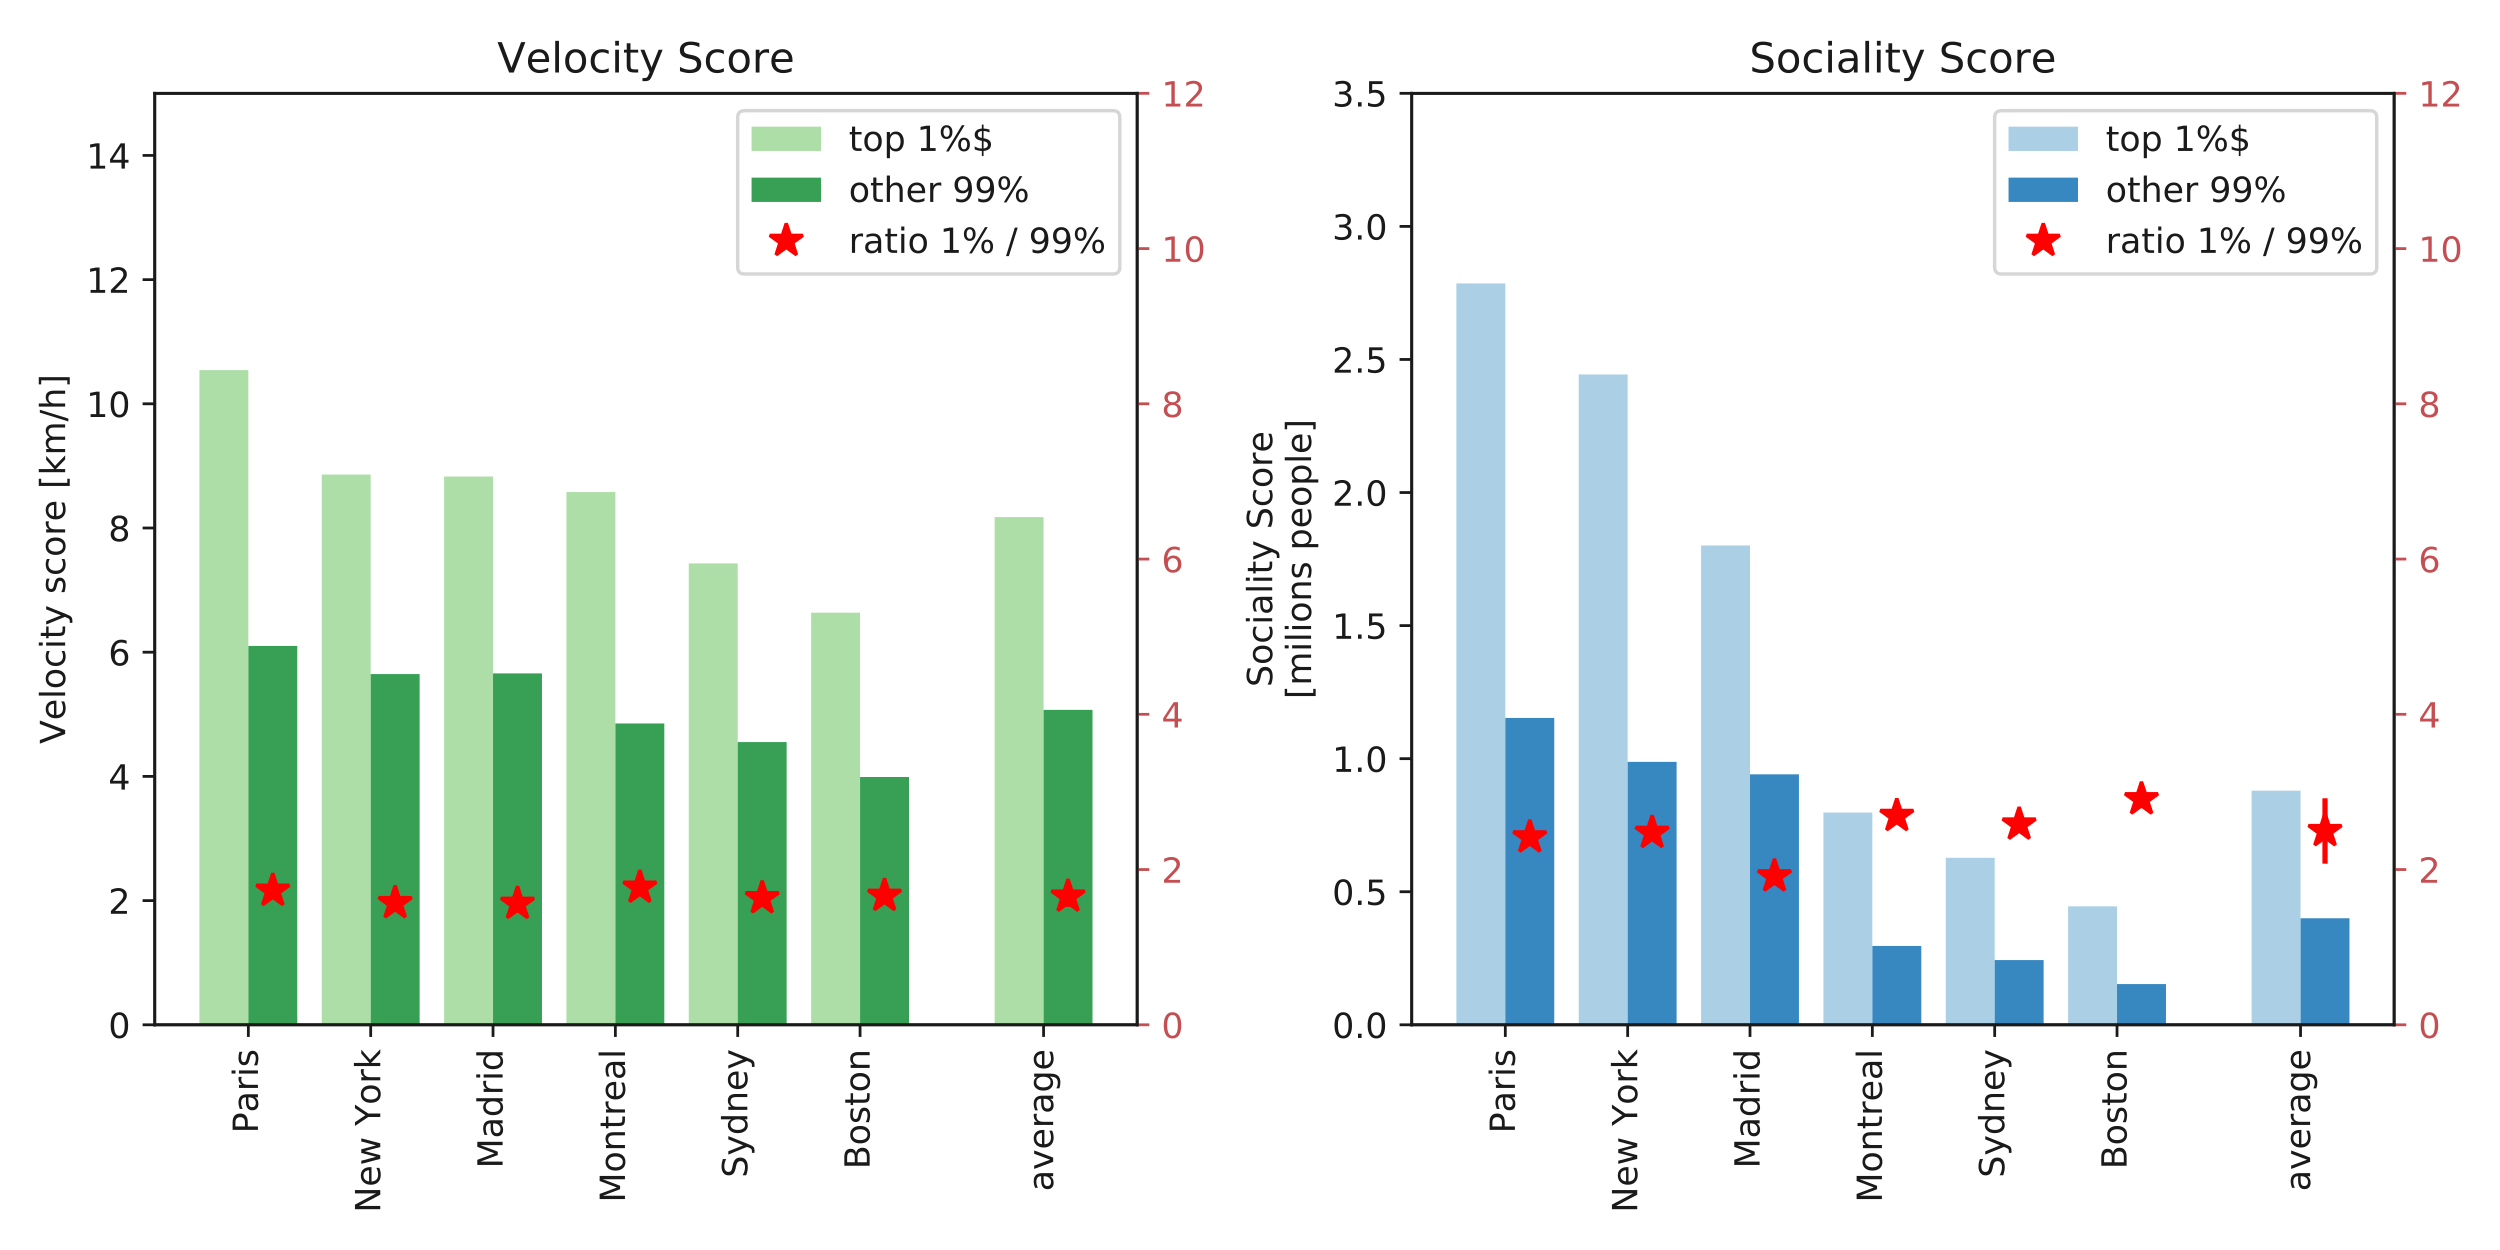 <?xml version="1.0" encoding="utf-8" standalone="no"?>
<!DOCTYPE svg PUBLIC "-//W3C//DTD SVG 1.1//EN"
  "http://www.w3.org/Graphics/SVG/1.1/DTD/svg11.dtd">
<!-- Created with matplotlib (http://matplotlib.org/) -->
<svg height="360pt" version="1.1" viewBox="0 0 720 360" width="720pt" xmlns="http://www.w3.org/2000/svg" xmlns:xlink="http://www.w3.org/1999/xlink">
 <defs>
  <style type="text/css">
*{stroke-linecap:butt;stroke-linejoin:round;}
  </style>
 </defs>
 <g id="figure_1">
  <g id="patch_1">
   <path d="M 0 360 
L 720 360 
L 720 0 
L 0 0 
z
" style="fill:#ffffff;"/>
  </g>
  <g id="axes_1">
   <g id="patch_2">
    <path d="M 44.57 295.141 
L 327.503 295.141 
L 327.503 26.88 
L 44.57 26.88 
z
" style="fill:#ffffff;"/>
   </g>
   <g id="patch_3">
    <path clip-path="url(#p8ab374b021)" d="M 57.431 295.141 
L 71.524 295.141 
L 71.524 106.597 
L 57.431 106.597 
z
" style="fill:#aedea7;"/>
   </g>
   <g id="patch_4">
    <path clip-path="url(#p8ab374b021)" d="M 92.665 295.141 
L 106.759 295.141 
L 106.759 136.666 
L 92.665 136.666 
z
" style="fill:#aedea7;"/>
   </g>
   <g id="patch_5">
    <path clip-path="url(#p8ab374b021)" d="M 127.9 295.141 
L 141.993 295.141 
L 141.993 137.25 
L 127.9 137.25 
z
" style="fill:#aedea7;"/>
   </g>
   <g id="patch_6">
    <path clip-path="url(#p8ab374b021)" d="M 163.134 295.141 
L 177.228 295.141 
L 177.228 141.711 
L 163.134 141.711 
z
" style="fill:#aedea7;"/>
   </g>
   <g id="patch_7">
    <path clip-path="url(#p8ab374b021)" d="M 198.369 295.141 
L 212.462 295.141 
L 212.462 162.252 
L 198.369 162.252 
z
" style="fill:#aedea7;"/>
   </g>
   <g id="patch_8">
    <path clip-path="url(#p8ab374b021)" d="M 233.603 295.141 
L 247.697 295.141 
L 247.697 176.457 
L 233.603 176.457 
z
" style="fill:#aedea7;"/>
   </g>
   <g id="patch_9">
    <path clip-path="url(#p8ab374b021)" d="M 286.455 295.141 
L 300.549 295.141 
L 300.549 148.916 
L 286.455 148.916 
z
" style="fill:#aedea7;"/>
   </g>
   <g id="patch_10">
    <path clip-path="url(#p8ab374b021)" d="M 71.524 295.141 
L 85.618 295.141 
L 85.618 186.031 
L 71.524 186.031 
z
" style="fill:#37a055;"/>
   </g>
   <g id="patch_11">
    <path clip-path="url(#p8ab374b021)" d="M 106.759 295.141 
L 120.853 295.141 
L 120.853 194.123 
L 106.759 194.123 
z
" style="fill:#37a055;"/>
   </g>
   <g id="patch_12">
    <path clip-path="url(#p8ab374b021)" d="M 141.993 295.141 
L 156.087 295.141 
L 156.087 193.934 
L 141.993 193.934 
z
" style="fill:#37a055;"/>
   </g>
   <g id="patch_13">
    <path clip-path="url(#p8ab374b021)" d="M 177.228 295.141 
L 191.322 295.141 
L 191.322 208.35 
L 177.228 208.35 
z
" style="fill:#37a055;"/>
   </g>
   <g id="patch_14">
    <path clip-path="url(#p8ab374b021)" d="M 212.462 295.141 
L 226.556 295.141 
L 226.556 213.71 
L 212.462 213.71 
z
" style="fill:#37a055;"/>
   </g>
   <g id="patch_15">
    <path clip-path="url(#p8ab374b021)" d="M 247.697 295.141 
L 261.791 295.141 
L 261.791 223.772 
L 247.697 223.772 
z
" style="fill:#37a055;"/>
   </g>
   <g id="patch_16">
    <path clip-path="url(#p8ab374b021)" d="M 300.549 295.141 
L 314.642 295.141 
L 314.642 204.435 
L 300.549 204.435 
z
" style="fill:#37a055;"/>
   </g>
   <g id="matplotlib.axis_1">
    <g id="xtick_1">
     <g id="line2d_1">
      <defs>
       <path d="M 0 0 
L 0 3.5 
" id="m8f1772f7f9" style="stroke:#1a1a1a;stroke-width:0.8;"/>
      </defs>
      <g>
       <use style="fill:#1a1a1a;stroke:#1a1a1a;stroke-width:0.8;" x="71.524" xlink:href="#m8f1772f7f9" y="295.141"/>
      </g>
     </g>
     <g id="text_1">
      <!-- Paris -->
      <defs>
       <path d="M 19.672 64.797 
L 19.672 37.406 
L 32.078 37.406 
Q 38.969 37.406 42.719 40.969 
Q 46.484 44.531 46.484 51.125 
Q 46.484 57.672 42.719 61.234 
Q 38.969 64.797 32.078 64.797 
z
M 9.812 72.906 
L 32.078 72.906 
Q 44.344 72.906 50.609 67.359 
Q 56.891 61.812 56.891 51.125 
Q 56.891 40.328 50.609 34.812 
Q 44.344 29.297 32.078 29.297 
L 19.672 29.297 
L 19.672 0 
L 9.812 0 
z
" id="DejaVuSans-50"/>
       <path d="M 34.281 27.484 
Q 23.391 27.484 19.188 25 
Q 14.984 22.516 14.984 16.5 
Q 14.984 11.719 18.141 8.906 
Q 21.297 6.109 26.703 6.109 
Q 34.188 6.109 38.703 11.406 
Q 43.219 16.703 43.219 25.484 
L 43.219 27.484 
z
M 52.203 31.203 
L 52.203 0 
L 43.219 0 
L 43.219 8.297 
Q 40.141 3.328 35.547 0.953 
Q 30.953 -1.422 24.312 -1.422 
Q 15.922 -1.422 10.953 3.297 
Q 6 8.016 6 15.922 
Q 6 25.141 12.172 29.828 
Q 18.359 34.516 30.609 34.516 
L 43.219 34.516 
L 43.219 35.406 
Q 43.219 41.609 39.141 45 
Q 35.062 48.391 27.688 48.391 
Q 23 48.391 18.547 47.266 
Q 14.109 46.141 10.016 43.891 
L 10.016 52.203 
Q 14.938 54.109 19.578 55.047 
Q 24.219 56 28.609 56 
Q 40.484 56 46.344 49.844 
Q 52.203 43.703 52.203 31.203 
z
" id="DejaVuSans-61"/>
       <path d="M 41.109 46.297 
Q 39.594 47.172 37.812 47.578 
Q 36.031 48 33.891 48 
Q 26.266 48 22.188 43.047 
Q 18.109 38.094 18.109 28.812 
L 18.109 0 
L 9.078 0 
L 9.078 54.688 
L 18.109 54.688 
L 18.109 46.188 
Q 20.953 51.172 25.484 53.578 
Q 30.031 56 36.531 56 
Q 37.453 56 38.578 55.875 
Q 39.703 55.766 41.062 55.516 
z
" id="DejaVuSans-72"/>
       <path d="M 9.422 54.688 
L 18.406 54.688 
L 18.406 0 
L 9.422 0 
z
M 9.422 75.984 
L 18.406 75.984 
L 18.406 64.594 
L 9.422 64.594 
z
" id="DejaVuSans-69"/>
       <path d="M 44.281 53.078 
L 44.281 44.578 
Q 40.484 46.531 36.375 47.5 
Q 32.281 48.484 27.875 48.484 
Q 21.188 48.484 17.844 46.438 
Q 14.5 44.391 14.5 40.281 
Q 14.5 37.156 16.891 35.375 
Q 19.281 33.594 26.516 31.984 
L 29.594 31.297 
Q 39.156 29.25 43.188 25.516 
Q 47.219 21.781 47.219 15.094 
Q 47.219 7.469 41.188 3.016 
Q 35.156 -1.422 24.609 -1.422 
Q 20.219 -1.422 15.453 -0.562 
Q 10.688 0.297 5.422 2 
L 5.422 11.281 
Q 10.406 8.688 15.234 7.391 
Q 20.062 6.109 24.812 6.109 
Q 31.156 6.109 34.562 8.281 
Q 37.984 10.453 37.984 14.406 
Q 37.984 18.062 35.516 20.016 
Q 33.062 21.969 24.703 23.781 
L 21.578 24.516 
Q 13.234 26.266 9.516 29.906 
Q 5.812 33.547 5.812 39.891 
Q 5.812 47.609 11.281 51.797 
Q 16.75 56 26.812 56 
Q 31.781 56 36.172 55.266 
Q 40.578 54.547 44.281 53.078 
z
" id="DejaVuSans-73"/>
      </defs>
      <g style="fill:#1a1a1a;" transform="translate(74.284 326.391)rotate(-90)scale(0.1 -0.1)">
       <use xlink:href="#DejaVuSans-50"/>
       <use x="60.24" xlink:href="#DejaVuSans-61"/>
       <use x="121.52" xlink:href="#DejaVuSans-72"/>
       <use x="162.633" xlink:href="#DejaVuSans-69"/>
       <use x="190.416" xlink:href="#DejaVuSans-73"/>
      </g>
     </g>
    </g>
    <g id="xtick_2">
     <g id="line2d_2">
      <g>
       <use style="fill:#1a1a1a;stroke:#1a1a1a;stroke-width:0.8;" x="106.759" xlink:href="#m8f1772f7f9" y="295.141"/>
      </g>
     </g>
     <g id="text_2">
      <!-- New York -->
      <defs>
       <path d="M 9.812 72.906 
L 23.094 72.906 
L 55.422 11.922 
L 55.422 72.906 
L 64.984 72.906 
L 64.984 0 
L 51.703 0 
L 19.391 60.984 
L 19.391 0 
L 9.812 0 
z
" id="DejaVuSans-4e"/>
       <path d="M 56.203 29.594 
L 56.203 25.203 
L 14.891 25.203 
Q 15.484 15.922 20.484 11.062 
Q 25.484 6.203 34.422 6.203 
Q 39.594 6.203 44.453 7.469 
Q 49.312 8.734 54.109 11.281 
L 54.109 2.781 
Q 49.266 0.734 44.188 -0.344 
Q 39.109 -1.422 33.891 -1.422 
Q 20.797 -1.422 13.156 6.188 
Q 5.516 13.812 5.516 26.812 
Q 5.516 40.234 12.766 48.109 
Q 20.016 56 32.328 56 
Q 43.359 56 49.781 48.891 
Q 56.203 41.797 56.203 29.594 
z
M 47.219 32.234 
Q 47.125 39.594 43.094 43.984 
Q 39.062 48.391 32.422 48.391 
Q 24.906 48.391 20.391 44.141 
Q 15.875 39.891 15.188 32.172 
z
" id="DejaVuSans-65"/>
       <path d="M 4.203 54.688 
L 13.188 54.688 
L 24.422 12.016 
L 35.594 54.688 
L 46.188 54.688 
L 57.422 12.016 
L 68.609 54.688 
L 77.594 54.688 
L 63.281 0 
L 52.688 0 
L 40.922 44.828 
L 29.109 0 
L 18.5 0 
z
" id="DejaVuSans-77"/>
       <path id="DejaVuSans-20"/>
       <path d="M -0.203 72.906 
L 10.406 72.906 
L 30.609 42.922 
L 50.688 72.906 
L 61.281 72.906 
L 35.5 34.719 
L 35.5 0 
L 25.594 0 
L 25.594 34.719 
z
" id="DejaVuSans-59"/>
       <path d="M 30.609 48.391 
Q 23.391 48.391 19.188 42.75 
Q 14.984 37.109 14.984 27.297 
Q 14.984 17.484 19.156 11.844 
Q 23.344 6.203 30.609 6.203 
Q 37.797 6.203 41.984 11.859 
Q 46.188 17.531 46.188 27.297 
Q 46.188 37.016 41.984 42.703 
Q 37.797 48.391 30.609 48.391 
z
M 30.609 56 
Q 42.328 56 49.016 48.375 
Q 55.719 40.766 55.719 27.297 
Q 55.719 13.875 49.016 6.219 
Q 42.328 -1.422 30.609 -1.422 
Q 18.844 -1.422 12.172 6.219 
Q 5.516 13.875 5.516 27.297 
Q 5.516 40.766 12.172 48.375 
Q 18.844 56 30.609 56 
z
" id="DejaVuSans-6f"/>
       <path d="M 9.078 75.984 
L 18.109 75.984 
L 18.109 31.109 
L 44.922 54.688 
L 56.391 54.688 
L 27.391 29.109 
L 57.625 0 
L 45.906 0 
L 18.109 26.703 
L 18.109 0 
L 9.078 0 
z
" id="DejaVuSans-6b"/>
      </defs>
      <g style="fill:#1a1a1a;" transform="translate(109.518 349.24)rotate(-90)scale(0.1 -0.1)">
       <use xlink:href="#DejaVuSans-4e"/>
       <use x="74.805" xlink:href="#DejaVuSans-65"/>
       <use x="136.328" xlink:href="#DejaVuSans-77"/>
       <use x="218.115" xlink:href="#DejaVuSans-20"/>
       <use x="249.902" xlink:href="#DejaVuSans-59"/>
       <use x="310.783" xlink:href="#DejaVuSans-6f"/>
       <use x="371.965" xlink:href="#DejaVuSans-72"/>
       <use x="413.078" xlink:href="#DejaVuSans-6b"/>
      </g>
     </g>
    </g>
    <g id="xtick_3">
     <g id="line2d_3">
      <g>
       <use style="fill:#1a1a1a;stroke:#1a1a1a;stroke-width:0.8;" x="141.993" xlink:href="#m8f1772f7f9" y="295.141"/>
      </g>
     </g>
     <g id="text_3">
      <!-- Madrid -->
      <defs>
       <path d="M 9.812 72.906 
L 24.516 72.906 
L 43.109 23.297 
L 61.812 72.906 
L 76.516 72.906 
L 76.516 0 
L 66.891 0 
L 66.891 64.016 
L 48.094 14.016 
L 38.188 14.016 
L 19.391 64.016 
L 19.391 0 
L 9.812 0 
z
" id="DejaVuSans-4d"/>
       <path d="M 45.406 46.391 
L 45.406 75.984 
L 54.391 75.984 
L 54.391 0 
L 45.406 0 
L 45.406 8.203 
Q 42.578 3.328 38.25 0.953 
Q 33.938 -1.422 27.875 -1.422 
Q 17.969 -1.422 11.734 6.484 
Q 5.516 14.406 5.516 27.297 
Q 5.516 40.188 11.734 48.094 
Q 17.969 56 27.875 56 
Q 33.938 56 38.25 53.625 
Q 42.578 51.266 45.406 46.391 
z
M 14.797 27.297 
Q 14.797 17.391 18.875 11.75 
Q 22.953 6.109 30.078 6.109 
Q 37.203 6.109 41.297 11.75 
Q 45.406 17.391 45.406 27.297 
Q 45.406 37.203 41.297 42.844 
Q 37.203 48.484 30.078 48.484 
Q 22.953 48.484 18.875 42.844 
Q 14.797 37.203 14.797 27.297 
z
" id="DejaVuSans-64"/>
      </defs>
      <g style="fill:#1a1a1a;" transform="translate(144.753 336.483)rotate(-90)scale(0.1 -0.1)">
       <use xlink:href="#DejaVuSans-4d"/>
       <use x="86.279" xlink:href="#DejaVuSans-61"/>
       <use x="147.559" xlink:href="#DejaVuSans-64"/>
       <use x="211.035" xlink:href="#DejaVuSans-72"/>
       <use x="252.148" xlink:href="#DejaVuSans-69"/>
       <use x="279.932" xlink:href="#DejaVuSans-64"/>
      </g>
     </g>
    </g>
    <g id="xtick_4">
     <g id="line2d_4">
      <g>
       <use style="fill:#1a1a1a;stroke:#1a1a1a;stroke-width:0.8;" x="177.228" xlink:href="#m8f1772f7f9" y="295.141"/>
      </g>
     </g>
     <g id="text_4">
      <!-- Montreal -->
      <defs>
       <path d="M 54.891 33.016 
L 54.891 0 
L 45.906 0 
L 45.906 32.719 
Q 45.906 40.484 42.875 44.328 
Q 39.844 48.188 33.797 48.188 
Q 26.516 48.188 22.312 43.547 
Q 18.109 38.922 18.109 30.906 
L 18.109 0 
L 9.078 0 
L 9.078 54.688 
L 18.109 54.688 
L 18.109 46.188 
Q 21.344 51.125 25.703 53.562 
Q 30.078 56 35.797 56 
Q 45.219 56 50.047 50.172 
Q 54.891 44.344 54.891 33.016 
z
" id="DejaVuSans-6e"/>
       <path d="M 18.312 70.219 
L 18.312 54.688 
L 36.812 54.688 
L 36.812 47.703 
L 18.312 47.703 
L 18.312 18.016 
Q 18.312 11.328 20.141 9.422 
Q 21.969 7.516 27.594 7.516 
L 36.812 7.516 
L 36.812 0 
L 27.594 0 
Q 17.188 0 13.234 3.875 
Q 9.281 7.766 9.281 18.016 
L 9.281 47.703 
L 2.688 47.703 
L 2.688 54.688 
L 9.281 54.688 
L 9.281 70.219 
z
" id="DejaVuSans-74"/>
       <path d="M 9.422 75.984 
L 18.406 75.984 
L 18.406 0 
L 9.422 0 
z
" id="DejaVuSans-6c"/>
      </defs>
      <g style="fill:#1a1a1a;" transform="translate(179.987 346.313)rotate(-90)scale(0.1 -0.1)">
       <use xlink:href="#DejaVuSans-4d"/>
       <use x="86.279" xlink:href="#DejaVuSans-6f"/>
       <use x="147.461" xlink:href="#DejaVuSans-6e"/>
       <use x="210.84" xlink:href="#DejaVuSans-74"/>
       <use x="250.049" xlink:href="#DejaVuSans-72"/>
       <use x="291.131" xlink:href="#DejaVuSans-65"/>
       <use x="352.654" xlink:href="#DejaVuSans-61"/>
       <use x="413.934" xlink:href="#DejaVuSans-6c"/>
      </g>
     </g>
    </g>
    <g id="xtick_5">
     <g id="line2d_5">
      <g>
       <use style="fill:#1a1a1a;stroke:#1a1a1a;stroke-width:0.8;" x="212.462" xlink:href="#m8f1772f7f9" y="295.141"/>
      </g>
     </g>
     <g id="text_5">
      <!-- Sydney -->
      <defs>
       <path d="M 53.516 70.516 
L 53.516 60.891 
Q 47.906 63.578 42.922 64.891 
Q 37.938 66.219 33.297 66.219 
Q 25.25 66.219 20.875 63.094 
Q 16.5 59.969 16.5 54.203 
Q 16.5 49.359 19.406 46.891 
Q 22.312 44.438 30.422 42.922 
L 36.375 41.703 
Q 47.406 39.594 52.656 34.297 
Q 57.906 29 57.906 20.125 
Q 57.906 9.516 50.797 4.047 
Q 43.703 -1.422 29.984 -1.422 
Q 24.812 -1.422 18.969 -0.25 
Q 13.141 0.922 6.891 3.219 
L 6.891 13.375 
Q 12.891 10.016 18.656 8.297 
Q 24.422 6.594 29.984 6.594 
Q 38.422 6.594 43.016 9.906 
Q 47.609 13.234 47.609 19.391 
Q 47.609 24.75 44.312 27.781 
Q 41.016 30.812 33.5 32.328 
L 27.484 33.5 
Q 16.453 35.688 11.516 40.375 
Q 6.594 45.062 6.594 53.422 
Q 6.594 63.094 13.406 68.656 
Q 20.219 74.219 32.172 74.219 
Q 37.312 74.219 42.625 73.281 
Q 47.953 72.359 53.516 70.516 
z
" id="DejaVuSans-53"/>
       <path d="M 32.172 -5.078 
Q 28.375 -14.844 24.75 -17.812 
Q 21.141 -20.797 15.094 -20.797 
L 7.906 -20.797 
L 7.906 -13.281 
L 13.188 -13.281 
Q 16.891 -13.281 18.938 -11.516 
Q 21 -9.766 23.484 -3.219 
L 25.094 0.875 
L 2.984 54.688 
L 12.5 54.688 
L 29.594 11.922 
L 46.688 54.688 
L 56.203 54.688 
z
" id="DejaVuSans-79"/>
      </defs>
      <g style="fill:#1a1a1a;" transform="translate(215.222 339.166)rotate(-90)scale(0.1 -0.1)">
       <use xlink:href="#DejaVuSans-53"/>
       <use x="63.477" xlink:href="#DejaVuSans-79"/>
       <use x="122.656" xlink:href="#DejaVuSans-64"/>
       <use x="186.133" xlink:href="#DejaVuSans-6e"/>
       <use x="249.512" xlink:href="#DejaVuSans-65"/>
       <use x="311.035" xlink:href="#DejaVuSans-79"/>
      </g>
     </g>
    </g>
    <g id="xtick_6">
     <g id="line2d_6">
      <g>
       <use style="fill:#1a1a1a;stroke:#1a1a1a;stroke-width:0.8;" x="247.697" xlink:href="#m8f1772f7f9" y="295.141"/>
      </g>
     </g>
     <g id="text_6">
      <!-- Boston -->
      <defs>
       <path d="M 19.672 34.812 
L 19.672 8.109 
L 35.5 8.109 
Q 43.453 8.109 47.281 11.406 
Q 51.125 14.703 51.125 21.484 
Q 51.125 28.328 47.281 31.562 
Q 43.453 34.812 35.5 34.812 
z
M 19.672 64.797 
L 19.672 42.828 
L 34.281 42.828 
Q 41.5 42.828 45.031 45.531 
Q 48.578 48.25 48.578 53.812 
Q 48.578 59.328 45.031 62.062 
Q 41.5 64.797 34.281 64.797 
z
M 9.812 72.906 
L 35.016 72.906 
Q 46.297 72.906 52.391 68.219 
Q 58.5 63.531 58.5 54.891 
Q 58.5 48.188 55.375 44.234 
Q 52.25 40.281 46.188 39.312 
Q 53.469 37.75 57.5 32.781 
Q 61.531 27.828 61.531 20.406 
Q 61.531 10.641 54.891 5.312 
Q 48.25 0 35.984 0 
L 9.812 0 
z
" id="DejaVuSans-42"/>
      </defs>
      <g style="fill:#1a1a1a;" transform="translate(250.456 336.707)rotate(-90)scale(0.1 -0.1)">
       <use xlink:href="#DejaVuSans-42"/>
       <use x="68.604" xlink:href="#DejaVuSans-6f"/>
       <use x="129.785" xlink:href="#DejaVuSans-73"/>
       <use x="181.885" xlink:href="#DejaVuSans-74"/>
       <use x="221.094" xlink:href="#DejaVuSans-6f"/>
       <use x="282.275" xlink:href="#DejaVuSans-6e"/>
      </g>
     </g>
    </g>
    <g id="xtick_7">
     <g id="line2d_7">
      <g>
       <use style="fill:#1a1a1a;stroke:#1a1a1a;stroke-width:0.8;" x="300.549" xlink:href="#m8f1772f7f9" y="295.141"/>
      </g>
     </g>
     <g id="text_7">
      <!-- average -->
      <defs>
       <path d="M 2.984 54.688 
L 12.5 54.688 
L 29.594 8.797 
L 46.688 54.688 
L 56.203 54.688 
L 35.688 0 
L 23.484 0 
z
" id="DejaVuSans-76"/>
       <path d="M 45.406 27.984 
Q 45.406 37.75 41.375 43.109 
Q 37.359 48.484 30.078 48.484 
Q 22.859 48.484 18.828 43.109 
Q 14.797 37.75 14.797 27.984 
Q 14.797 18.266 18.828 12.891 
Q 22.859 7.516 30.078 7.516 
Q 37.359 7.516 41.375 12.891 
Q 45.406 18.266 45.406 27.984 
z
M 54.391 6.781 
Q 54.391 -7.172 48.188 -13.984 
Q 42 -20.797 29.203 -20.797 
Q 24.469 -20.797 20.266 -20.094 
Q 16.062 -19.391 12.109 -17.922 
L 12.109 -9.188 
Q 16.062 -11.328 19.922 -12.344 
Q 23.781 -13.375 27.781 -13.375 
Q 36.625 -13.375 41.016 -8.766 
Q 45.406 -4.156 45.406 5.172 
L 45.406 9.625 
Q 42.625 4.781 38.281 2.391 
Q 33.938 0 27.875 0 
Q 17.828 0 11.672 7.656 
Q 5.516 15.328 5.516 27.984 
Q 5.516 40.672 11.672 48.328 
Q 17.828 56 27.875 56 
Q 33.938 56 38.281 53.609 
Q 42.625 51.219 45.406 46.391 
L 45.406 54.688 
L 54.391 54.688 
z
" id="DejaVuSans-67"/>
      </defs>
      <g style="fill:#1a1a1a;" transform="translate(303.308 343.082)rotate(-90)scale(0.1 -0.1)">
       <use xlink:href="#DejaVuSans-61"/>
       <use x="61.279" xlink:href="#DejaVuSans-76"/>
       <use x="120.459" xlink:href="#DejaVuSans-65"/>
       <use x="181.982" xlink:href="#DejaVuSans-72"/>
       <use x="223.096" xlink:href="#DejaVuSans-61"/>
       <use x="284.375" xlink:href="#DejaVuSans-67"/>
       <use x="347.852" xlink:href="#DejaVuSans-65"/>
      </g>
     </g>
    </g>
   </g>
   <g id="matplotlib.axis_2">
    <g id="ytick_1">
     <g id="line2d_8">
      <defs>
       <path d="M 0 0 
L -3.5 0 
" id="m587e9e1ad8" style="stroke:#1a1a1a;stroke-width:0.8;"/>
      </defs>
      <g>
       <use style="fill:#1a1a1a;stroke:#1a1a1a;stroke-width:0.8;" x="44.57" xlink:href="#m587e9e1ad8" y="295.141"/>
      </g>
     </g>
     <g id="text_8">
      <!-- 0 -->
      <defs>
       <path d="M 31.781 66.406 
Q 24.172 66.406 20.328 58.906 
Q 16.5 51.422 16.5 36.375 
Q 16.5 21.391 20.328 13.891 
Q 24.172 6.391 31.781 6.391 
Q 39.453 6.391 43.281 13.891 
Q 47.125 21.391 47.125 36.375 
Q 47.125 51.422 43.281 58.906 
Q 39.453 66.406 31.781 66.406 
z
M 31.781 74.219 
Q 44.047 74.219 50.516 64.516 
Q 56.984 54.828 56.984 36.375 
Q 56.984 17.969 50.516 8.266 
Q 44.047 -1.422 31.781 -1.422 
Q 19.531 -1.422 13.062 8.266 
Q 6.594 17.969 6.594 36.375 
Q 6.594 54.828 13.062 64.516 
Q 19.531 74.219 31.781 74.219 
z
" id="DejaVuSans-30"/>
      </defs>
      <g style="fill:#1a1a1a;" transform="translate(31.207 298.94)scale(0.1 -0.1)">
       <use xlink:href="#DejaVuSans-30"/>
      </g>
     </g>
    </g>
    <g id="ytick_2">
     <g id="line2d_9">
      <g>
       <use style="fill:#1a1a1a;stroke:#1a1a1a;stroke-width:0.8;" x="44.57" xlink:href="#m587e9e1ad8" y="259.373"/>
      </g>
     </g>
     <g id="text_9">
      <!-- 2 -->
      <defs>
       <path d="M 19.188 8.297 
L 53.609 8.297 
L 53.609 0 
L 7.328 0 
L 7.328 8.297 
Q 12.938 14.109 22.625 23.891 
Q 32.328 33.688 34.812 36.531 
Q 39.547 41.844 41.422 45.531 
Q 43.312 49.219 43.312 52.781 
Q 43.312 58.594 39.234 62.25 
Q 35.156 65.922 28.609 65.922 
Q 23.969 65.922 18.812 64.312 
Q 13.672 62.703 7.812 59.422 
L 7.812 69.391 
Q 13.766 71.781 18.938 73 
Q 24.125 74.219 28.422 74.219 
Q 39.75 74.219 46.484 68.547 
Q 53.219 62.891 53.219 53.422 
Q 53.219 48.922 51.531 44.891 
Q 49.859 40.875 45.406 35.406 
Q 44.188 33.984 37.641 27.219 
Q 31.109 20.453 19.188 8.297 
z
" id="DejaVuSans-32"/>
      </defs>
      <g style="fill:#1a1a1a;" transform="translate(31.207 263.172)scale(0.1 -0.1)">
       <use xlink:href="#DejaVuSans-32"/>
      </g>
     </g>
    </g>
    <g id="ytick_3">
     <g id="line2d_10">
      <g>
       <use style="fill:#1a1a1a;stroke:#1a1a1a;stroke-width:0.8;" x="44.57" xlink:href="#m587e9e1ad8" y="223.605"/>
      </g>
     </g>
     <g id="text_10">
      <!-- 4 -->
      <defs>
       <path d="M 37.797 64.312 
L 12.891 25.391 
L 37.797 25.391 
z
M 35.203 72.906 
L 47.609 72.906 
L 47.609 25.391 
L 58.016 25.391 
L 58.016 17.188 
L 47.609 17.188 
L 47.609 0 
L 37.797 0 
L 37.797 17.188 
L 4.891 17.188 
L 4.891 26.703 
z
" id="DejaVuSans-34"/>
      </defs>
      <g style="fill:#1a1a1a;" transform="translate(31.207 227.404)scale(0.1 -0.1)">
       <use xlink:href="#DejaVuSans-34"/>
      </g>
     </g>
    </g>
    <g id="ytick_4">
     <g id="line2d_11">
      <g>
       <use style="fill:#1a1a1a;stroke:#1a1a1a;stroke-width:0.8;" x="44.57" xlink:href="#m587e9e1ad8" y="187.837"/>
      </g>
     </g>
     <g id="text_11">
      <!-- 6 -->
      <defs>
       <path d="M 33.016 40.375 
Q 26.375 40.375 22.484 35.828 
Q 18.609 31.297 18.609 23.391 
Q 18.609 15.531 22.484 10.953 
Q 26.375 6.391 33.016 6.391 
Q 39.656 6.391 43.531 10.953 
Q 47.406 15.531 47.406 23.391 
Q 47.406 31.297 43.531 35.828 
Q 39.656 40.375 33.016 40.375 
z
M 52.594 71.297 
L 52.594 62.312 
Q 48.875 64.062 45.094 64.984 
Q 41.312 65.922 37.594 65.922 
Q 27.828 65.922 22.672 59.328 
Q 17.531 52.734 16.797 39.406 
Q 19.672 43.656 24.016 45.922 
Q 28.375 48.188 33.594 48.188 
Q 44.578 48.188 50.953 41.516 
Q 57.328 34.859 57.328 23.391 
Q 57.328 12.156 50.688 5.359 
Q 44.047 -1.422 33.016 -1.422 
Q 20.359 -1.422 13.672 8.266 
Q 6.984 17.969 6.984 36.375 
Q 6.984 53.656 15.188 63.938 
Q 23.391 74.219 37.203 74.219 
Q 40.922 74.219 44.703 73.484 
Q 48.484 72.75 52.594 71.297 
z
" id="DejaVuSans-36"/>
      </defs>
      <g style="fill:#1a1a1a;" transform="translate(31.207 191.636)scale(0.1 -0.1)">
       <use xlink:href="#DejaVuSans-36"/>
      </g>
     </g>
    </g>
    <g id="ytick_5">
     <g id="line2d_12">
      <g>
       <use style="fill:#1a1a1a;stroke:#1a1a1a;stroke-width:0.8;" x="44.57" xlink:href="#m587e9e1ad8" y="152.069"/>
      </g>
     </g>
     <g id="text_12">
      <!-- 8 -->
      <defs>
       <path d="M 31.781 34.625 
Q 24.75 34.625 20.719 30.859 
Q 16.703 27.094 16.703 20.516 
Q 16.703 13.922 20.719 10.156 
Q 24.75 6.391 31.781 6.391 
Q 38.812 6.391 42.859 10.172 
Q 46.922 13.969 46.922 20.516 
Q 46.922 27.094 42.891 30.859 
Q 38.875 34.625 31.781 34.625 
z
M 21.922 38.812 
Q 15.578 40.375 12.031 44.719 
Q 8.5 49.078 8.5 55.328 
Q 8.5 64.062 14.719 69.141 
Q 20.953 74.219 31.781 74.219 
Q 42.672 74.219 48.875 69.141 
Q 55.078 64.062 55.078 55.328 
Q 55.078 49.078 51.531 44.719 
Q 48 40.375 41.703 38.812 
Q 48.828 37.156 52.797 32.312 
Q 56.781 27.484 56.781 20.516 
Q 56.781 9.906 50.312 4.234 
Q 43.844 -1.422 31.781 -1.422 
Q 19.734 -1.422 13.25 4.234 
Q 6.781 9.906 6.781 20.516 
Q 6.781 27.484 10.781 32.312 
Q 14.797 37.156 21.922 38.812 
z
M 18.312 54.391 
Q 18.312 48.734 21.844 45.562 
Q 25.391 42.391 31.781 42.391 
Q 38.141 42.391 41.719 45.562 
Q 45.312 48.734 45.312 54.391 
Q 45.312 60.062 41.719 63.234 
Q 38.141 66.406 31.781 66.406 
Q 25.391 66.406 21.844 63.234 
Q 18.312 60.062 18.312 54.391 
z
" id="DejaVuSans-38"/>
      </defs>
      <g style="fill:#1a1a1a;" transform="translate(31.207 155.868)scale(0.1 -0.1)">
       <use xlink:href="#DejaVuSans-38"/>
      </g>
     </g>
    </g>
    <g id="ytick_6">
     <g id="line2d_13">
      <g>
       <use style="fill:#1a1a1a;stroke:#1a1a1a;stroke-width:0.8;" x="44.57" xlink:href="#m587e9e1ad8" y="116.3"/>
      </g>
     </g>
     <g id="text_13">
      <!-- 10 -->
      <defs>
       <path d="M 12.406 8.297 
L 28.516 8.297 
L 28.516 63.922 
L 10.984 60.406 
L 10.984 69.391 
L 28.422 72.906 
L 38.281 72.906 
L 38.281 8.297 
L 54.391 8.297 
L 54.391 0 
L 12.406 0 
z
" id="DejaVuSans-31"/>
      </defs>
      <g style="fill:#1a1a1a;" transform="translate(24.845 120.1)scale(0.1 -0.1)">
       <use xlink:href="#DejaVuSans-31"/>
       <use x="63.623" xlink:href="#DejaVuSans-30"/>
      </g>
     </g>
    </g>
    <g id="ytick_7">
     <g id="line2d_14">
      <g>
       <use style="fill:#1a1a1a;stroke:#1a1a1a;stroke-width:0.8;" x="44.57" xlink:href="#m587e9e1ad8" y="80.532"/>
      </g>
     </g>
     <g id="text_14">
      <!-- 12 -->
      <g style="fill:#1a1a1a;" transform="translate(24.845 84.331)scale(0.1 -0.1)">
       <use xlink:href="#DejaVuSans-31"/>
       <use x="63.623" xlink:href="#DejaVuSans-32"/>
      </g>
     </g>
    </g>
    <g id="ytick_8">
     <g id="line2d_15">
      <g>
       <use style="fill:#1a1a1a;stroke:#1a1a1a;stroke-width:0.8;" x="44.57" xlink:href="#m587e9e1ad8" y="44.764"/>
      </g>
     </g>
     <g id="text_15">
      <!-- 14 -->
      <g style="fill:#1a1a1a;" transform="translate(24.845 48.563)scale(0.1 -0.1)">
       <use xlink:href="#DejaVuSans-31"/>
       <use x="63.623" xlink:href="#DejaVuSans-34"/>
      </g>
     </g>
    </g>
    <g id="text_16">
     <!-- Velocity score [km/h] -->
     <defs>
      <path d="M 28.609 0 
L 0.781 72.906 
L 11.078 72.906 
L 34.188 11.531 
L 57.328 72.906 
L 67.578 72.906 
L 39.797 0 
z
" id="DejaVuSans-56"/>
      <path d="M 48.781 52.594 
L 48.781 44.188 
Q 44.969 46.297 41.141 47.344 
Q 37.312 48.391 33.406 48.391 
Q 24.656 48.391 19.812 42.844 
Q 14.984 37.312 14.984 27.297 
Q 14.984 17.281 19.812 11.734 
Q 24.656 6.203 33.406 6.203 
Q 37.312 6.203 41.141 7.25 
Q 44.969 8.297 48.781 10.406 
L 48.781 2.094 
Q 45.016 0.344 40.984 -0.531 
Q 36.969 -1.422 32.422 -1.422 
Q 20.062 -1.422 12.781 6.344 
Q 5.516 14.109 5.516 27.297 
Q 5.516 40.672 12.859 48.328 
Q 20.219 56 33.016 56 
Q 37.156 56 41.109 55.141 
Q 45.062 54.297 48.781 52.594 
z
" id="DejaVuSans-63"/>
      <path d="M 8.594 75.984 
L 29.297 75.984 
L 29.297 69 
L 17.578 69 
L 17.578 -6.203 
L 29.297 -6.203 
L 29.297 -13.188 
L 8.594 -13.188 
z
" id="DejaVuSans-5b"/>
      <path d="M 52 44.188 
Q 55.375 50.25 60.062 53.125 
Q 64.75 56 71.094 56 
Q 79.641 56 84.281 50.016 
Q 88.922 44.047 88.922 33.016 
L 88.922 0 
L 79.891 0 
L 79.891 32.719 
Q 79.891 40.578 77.094 44.375 
Q 74.312 48.188 68.609 48.188 
Q 61.625 48.188 57.562 43.547 
Q 53.516 38.922 53.516 30.906 
L 53.516 0 
L 44.484 0 
L 44.484 32.719 
Q 44.484 40.625 41.703 44.406 
Q 38.922 48.188 33.109 48.188 
Q 26.219 48.188 22.156 43.531 
Q 18.109 38.875 18.109 30.906 
L 18.109 0 
L 9.078 0 
L 9.078 54.688 
L 18.109 54.688 
L 18.109 46.188 
Q 21.188 51.219 25.484 53.609 
Q 29.781 56 35.688 56 
Q 41.656 56 45.828 52.969 
Q 50 49.953 52 44.188 
z
" id="DejaVuSans-6d"/>
      <path d="M 25.391 72.906 
L 33.688 72.906 
L 8.297 -9.281 
L 0 -9.281 
z
" id="DejaVuSans-2f"/>
      <path d="M 54.891 33.016 
L 54.891 0 
L 45.906 0 
L 45.906 32.719 
Q 45.906 40.484 42.875 44.328 
Q 39.844 48.188 33.797 48.188 
Q 26.516 48.188 22.312 43.547 
Q 18.109 38.922 18.109 30.906 
L 18.109 0 
L 9.078 0 
L 9.078 75.984 
L 18.109 75.984 
L 18.109 46.188 
Q 21.344 51.125 25.703 53.562 
Q 30.078 56 35.797 56 
Q 45.219 56 50.047 50.172 
Q 54.891 44.344 54.891 33.016 
z
" id="DejaVuSans-68"/>
      <path d="M 30.422 75.984 
L 30.422 -13.188 
L 9.719 -13.188 
L 9.719 -6.203 
L 21.391 -6.203 
L 21.391 69 
L 9.719 69 
L 9.719 75.984 
z
" id="DejaVuSans-5d"/>
     </defs>
     <g style="fill:#1a1a1a;" transform="translate(18.765 214.25)rotate(-90)scale(0.1 -0.1)">
      <use xlink:href="#DejaVuSans-56"/>
      <use x="68.299" xlink:href="#DejaVuSans-65"/>
      <use x="129.822" xlink:href="#DejaVuSans-6c"/>
      <use x="157.605" xlink:href="#DejaVuSans-6f"/>
      <use x="218.787" xlink:href="#DejaVuSans-63"/>
      <use x="273.768" xlink:href="#DejaVuSans-69"/>
      <use x="301.551" xlink:href="#DejaVuSans-74"/>
      <use x="340.76" xlink:href="#DejaVuSans-79"/>
      <use x="399.939" xlink:href="#DejaVuSans-20"/>
      <use x="431.727" xlink:href="#DejaVuSans-73"/>
      <use x="483.826" xlink:href="#DejaVuSans-63"/>
      <use x="538.807" xlink:href="#DejaVuSans-6f"/>
      <use x="599.988" xlink:href="#DejaVuSans-72"/>
      <use x="641.07" xlink:href="#DejaVuSans-65"/>
      <use x="702.594" xlink:href="#DejaVuSans-20"/>
      <use x="734.381" xlink:href="#DejaVuSans-5b"/>
      <use x="773.395" xlink:href="#DejaVuSans-6b"/>
      <use x="831.305" xlink:href="#DejaVuSans-6d"/>
      <use x="928.717" xlink:href="#DejaVuSans-2f"/>
      <use x="962.408" xlink:href="#DejaVuSans-68"/>
      <use x="1025.787" xlink:href="#DejaVuSans-5d"/>
     </g>
    </g>
   </g>
   <g id="patch_17">
    <path d="M 44.57 295.141 
L 44.57 26.88 
" style="fill:none;stroke:#1a1a1a;stroke-linecap:square;stroke-linejoin:miter;stroke-width:0.8;"/>
   </g>
   <g id="patch_18">
    <path d="M 327.503 295.141 
L 327.503 26.88 
" style="fill:none;stroke:#1a1a1a;stroke-linecap:square;stroke-linejoin:miter;stroke-width:0.8;"/>
   </g>
   <g id="patch_19">
    <path d="M 44.57 295.141 
L 327.503 295.141 
" style="fill:none;stroke:#1a1a1a;stroke-linecap:square;stroke-linejoin:miter;stroke-width:0.8;"/>
   </g>
   <g id="patch_20">
    <path d="M 44.57 26.88 
L 327.503 26.88 
" style="fill:none;stroke:#1a1a1a;stroke-linecap:square;stroke-linejoin:miter;stroke-width:0.8;"/>
   </g>
   <g id="text_17">
    <!-- Velocity Score -->
    <g style="fill:#1a1a1a;" transform="translate(143.196 20.88)scale(0.12 -0.12)">
     <use xlink:href="#DejaVuSans-56"/>
     <use x="68.299" xlink:href="#DejaVuSans-65"/>
     <use x="129.822" xlink:href="#DejaVuSans-6c"/>
     <use x="157.605" xlink:href="#DejaVuSans-6f"/>
     <use x="218.787" xlink:href="#DejaVuSans-63"/>
     <use x="273.768" xlink:href="#DejaVuSans-69"/>
     <use x="301.551" xlink:href="#DejaVuSans-74"/>
     <use x="340.76" xlink:href="#DejaVuSans-79"/>
     <use x="399.939" xlink:href="#DejaVuSans-20"/>
     <use x="431.727" xlink:href="#DejaVuSans-53"/>
     <use x="495.203" xlink:href="#DejaVuSans-63"/>
     <use x="550.184" xlink:href="#DejaVuSans-6f"/>
     <use x="611.365" xlink:href="#DejaVuSans-72"/>
     <use x="652.447" xlink:href="#DejaVuSans-65"/>
    </g>
   </g>
   <g id="legend_1">
    <g id="patch_21">
     <path d="M 214.453 78.914 
L 320.503 78.914 
Q 322.503 78.914 322.503 76.914 
L 322.503 33.88 
Q 322.503 31.88 320.503 31.88 
L 214.453 31.88 
Q 212.453 31.88 212.453 33.88 
L 212.453 76.914 
Q 212.453 78.914 214.453 78.914 
z
" style="fill:#ffffff;opacity:0.8;stroke:#cccccc;stroke-linejoin:miter;"/>
    </g>
    <g id="patch_22">
     <path d="M 216.453 43.478 
L 236.453 43.478 
L 236.453 36.478 
L 216.453 36.478 
z
" style="fill:#aedea7;"/>
    </g>
    <g id="text_18">
     <!-- top 1%$ -->
     <defs>
      <path d="M 18.109 8.203 
L 18.109 -20.797 
L 9.078 -20.797 
L 9.078 54.688 
L 18.109 54.688 
L 18.109 46.391 
Q 20.953 51.266 25.266 53.625 
Q 29.594 56 35.594 56 
Q 45.562 56 51.781 48.094 
Q 58.016 40.188 58.016 27.297 
Q 58.016 14.406 51.781 6.484 
Q 45.562 -1.422 35.594 -1.422 
Q 29.594 -1.422 25.266 0.953 
Q 20.953 3.328 18.109 8.203 
z
M 48.688 27.297 
Q 48.688 37.203 44.609 42.844 
Q 40.531 48.484 33.406 48.484 
Q 26.266 48.484 22.188 42.844 
Q 18.109 37.203 18.109 27.297 
Q 18.109 17.391 22.188 11.75 
Q 26.266 6.109 33.406 6.109 
Q 40.531 6.109 44.609 11.75 
Q 48.688 17.391 48.688 27.297 
z
" id="DejaVuSans-70"/>
      <path d="M 72.703 32.078 
Q 68.453 32.078 66.031 28.469 
Q 63.625 24.859 63.625 18.406 
Q 63.625 12.062 66.031 8.422 
Q 68.453 4.781 72.703 4.781 
Q 76.859 4.781 79.266 8.422 
Q 81.688 12.062 81.688 18.406 
Q 81.688 24.812 79.266 28.438 
Q 76.859 32.078 72.703 32.078 
z
M 72.703 38.281 
Q 80.422 38.281 84.953 32.906 
Q 89.5 27.547 89.5 18.406 
Q 89.5 9.281 84.938 3.922 
Q 80.375 -1.422 72.703 -1.422 
Q 64.891 -1.422 60.344 3.922 
Q 55.812 9.281 55.812 18.406 
Q 55.812 27.594 60.375 32.938 
Q 64.938 38.281 72.703 38.281 
z
M 22.312 68.016 
Q 18.109 68.016 15.688 64.375 
Q 13.281 60.75 13.281 54.391 
Q 13.281 47.953 15.672 44.328 
Q 18.062 40.719 22.312 40.719 
Q 26.562 40.719 28.969 44.328 
Q 31.391 47.953 31.391 54.391 
Q 31.391 60.688 28.953 64.344 
Q 26.516 68.016 22.312 68.016 
z
M 66.406 74.219 
L 74.219 74.219 
L 28.609 -1.422 
L 20.797 -1.422 
z
M 22.312 74.219 
Q 30.031 74.219 34.609 68.875 
Q 39.203 63.531 39.203 54.391 
Q 39.203 45.172 34.641 39.844 
Q 30.078 34.516 22.312 34.516 
Q 14.547 34.516 10.031 39.859 
Q 5.516 45.219 5.516 54.391 
Q 5.516 63.484 10.047 68.844 
Q 14.594 74.219 22.312 74.219 
z
" id="DejaVuSans-25"/>
      <path d="M 33.797 -14.703 
L 28.906 -14.703 
L 28.859 0 
Q 23.734 0.094 18.609 1.188 
Q 13.484 2.297 8.297 4.5 
L 8.297 13.281 
Q 13.281 10.156 18.375 8.562 
Q 23.484 6.984 28.906 6.938 
L 28.906 29.203 
Q 18.109 30.953 13.203 35.156 
Q 8.297 39.359 8.297 46.688 
Q 8.297 54.641 13.625 59.219 
Q 18.953 63.812 28.906 64.5 
L 28.906 75.984 
L 33.797 75.984 
L 33.797 64.656 
Q 38.328 64.453 42.578 63.688 
Q 46.828 62.938 50.875 61.625 
L 50.875 53.078 
Q 46.828 55.125 42.547 56.25 
Q 38.281 57.375 33.797 57.562 
L 33.797 36.719 
Q 44.875 35.016 50.094 30.609 
Q 55.328 26.219 55.328 18.609 
Q 55.328 10.359 49.781 5.594 
Q 44.234 0.828 33.797 0.094 
z
M 28.906 37.594 
L 28.906 57.625 
Q 23.25 56.984 20.266 54.391 
Q 17.281 51.812 17.281 47.516 
Q 17.281 43.312 20.031 40.969 
Q 22.797 38.625 28.906 37.594 
z
M 33.797 28.219 
L 33.797 7.078 
Q 39.984 7.906 43.141 10.594 
Q 46.297 13.281 46.297 17.672 
Q 46.297 21.969 43.281 24.5 
Q 40.281 27.047 33.797 28.219 
z
" id="DejaVuSans-24"/>
     </defs>
     <g style="fill:#1a1a1a;" transform="translate(244.453 43.478)scale(0.1 -0.1)">
      <use xlink:href="#DejaVuSans-74"/>
      <use x="39.209" xlink:href="#DejaVuSans-6f"/>
      <use x="100.391" xlink:href="#DejaVuSans-70"/>
      <use x="163.867" xlink:href="#DejaVuSans-20"/>
      <use x="195.654" xlink:href="#DejaVuSans-31"/>
      <use x="259.277" xlink:href="#DejaVuSans-25"/>
      <use x="354.297" xlink:href="#DejaVuSans-24"/>
     </g>
    </g>
    <g id="patch_23">
     <path d="M 216.453 58.157 
L 236.453 58.157 
L 236.453 51.157 
L 216.453 51.157 
z
" style="fill:#37a055;"/>
    </g>
    <g id="text_19">
     <!-- other 99% -->
     <defs>
      <path d="M 10.984 1.516 
L 10.984 10.5 
Q 14.703 8.734 18.5 7.812 
Q 22.312 6.891 25.984 6.891 
Q 35.75 6.891 40.891 13.453 
Q 46.047 20.016 46.781 33.406 
Q 43.953 29.203 39.594 26.953 
Q 35.25 24.703 29.984 24.703 
Q 19.047 24.703 12.672 31.312 
Q 6.297 37.938 6.297 49.422 
Q 6.297 60.641 12.938 67.422 
Q 19.578 74.219 30.609 74.219 
Q 43.266 74.219 49.922 64.516 
Q 56.594 54.828 56.594 36.375 
Q 56.594 19.141 48.406 8.859 
Q 40.234 -1.422 26.422 -1.422 
Q 22.703 -1.422 18.891 -0.688 
Q 15.094 0.047 10.984 1.516 
z
M 30.609 32.422 
Q 37.25 32.422 41.125 36.953 
Q 45.016 41.5 45.016 49.422 
Q 45.016 57.281 41.125 61.844 
Q 37.25 66.406 30.609 66.406 
Q 23.969 66.406 20.094 61.844 
Q 16.219 57.281 16.219 49.422 
Q 16.219 41.5 20.094 36.953 
Q 23.969 32.422 30.609 32.422 
z
" id="DejaVuSans-39"/>
     </defs>
     <g style="fill:#1a1a1a;" transform="translate(244.453 58.157)scale(0.1 -0.1)">
      <use xlink:href="#DejaVuSans-6f"/>
      <use x="61.182" xlink:href="#DejaVuSans-74"/>
      <use x="100.391" xlink:href="#DejaVuSans-68"/>
      <use x="163.77" xlink:href="#DejaVuSans-65"/>
      <use x="225.293" xlink:href="#DejaVuSans-72"/>
      <use x="266.406" xlink:href="#DejaVuSans-20"/>
      <use x="298.193" xlink:href="#DejaVuSans-39"/>
      <use x="361.816" xlink:href="#DejaVuSans-39"/>
      <use x="425.439" xlink:href="#DejaVuSans-25"/>
     </g>
    </g>
    <g id="line2d_16"/>
    <g id="line2d_17">
     <defs>
      <path d="M 0 -5 
L -1.123 -1.545 
L -4.755 -1.545 
L -1.816 0.59 
L -2.939 4.045 
L -0 1.91 
L 2.939 4.045 
L 1.816 0.59 
L 4.755 -1.545 
L 1.123 -1.545 
z
" id="m3548e7a49b" style="stroke:#ff0000;stroke-linejoin:bevel;"/>
     </defs>
     <g>
      <use style="fill:#ff0000;stroke:#ff0000;stroke-linejoin:bevel;" x="226.453" xlink:href="#m3548e7a49b" y="69.335"/>
     </g>
    </g>
    <g id="text_20">
     <!-- ratio 1% / 99% -->
     <g style="fill:#1a1a1a;" transform="translate(244.453 72.835)scale(0.1 -0.1)">
      <use xlink:href="#DejaVuSans-72"/>
      <use x="41.113" xlink:href="#DejaVuSans-61"/>
      <use x="102.393" xlink:href="#DejaVuSans-74"/>
      <use x="141.602" xlink:href="#DejaVuSans-69"/>
      <use x="169.385" xlink:href="#DejaVuSans-6f"/>
      <use x="230.566" xlink:href="#DejaVuSans-20"/>
      <use x="262.354" xlink:href="#DejaVuSans-31"/>
      <use x="325.977" xlink:href="#DejaVuSans-25"/>
      <use x="420.996" xlink:href="#DejaVuSans-20"/>
      <use x="452.783" xlink:href="#DejaVuSans-2f"/>
      <use x="486.475" xlink:href="#DejaVuSans-20"/>
      <use x="518.262" xlink:href="#DejaVuSans-39"/>
      <use x="581.885" xlink:href="#DejaVuSans-39"/>
      <use x="645.508" xlink:href="#DejaVuSans-25"/>
     </g>
    </g>
   </g>
  </g>
  <g id="axes_2">
   <g id="patch_24">
    <path d="M 406.577 295.141 
L 689.51 295.141 
L 689.51 26.88 
L 406.577 26.88 
z
" style="fill:#ffffff;"/>
   </g>
   <g id="patch_25">
    <path clip-path="url(#p69ace7325a)" d="M 419.438 295.141 
L 433.531 295.141 
L 433.531 81.628 
L 419.438 81.628 
z
" style="fill:#abd0e6;"/>
   </g>
   <g id="patch_26">
    <path clip-path="url(#p69ace7325a)" d="M 454.672 295.141 
L 468.766 295.141 
L 468.766 107.841 
L 454.672 107.841 
z
" style="fill:#abd0e6;"/>
   </g>
   <g id="patch_27">
    <path clip-path="url(#p69ace7325a)" d="M 489.907 295.141 
L 504 295.141 
L 504 157.089 
L 489.907 157.089 
z
" style="fill:#abd0e6;"/>
   </g>
   <g id="patch_28">
    <path clip-path="url(#p69ace7325a)" d="M 525.141 295.141 
L 539.235 295.141 
L 539.235 234.005 
L 525.141 234.005 
z
" style="fill:#abd0e6;"/>
   </g>
   <g id="patch_29">
    <path clip-path="url(#p69ace7325a)" d="M 560.376 295.141 
L 574.469 295.141 
L 574.469 247.041 
L 560.376 247.041 
z
" style="fill:#abd0e6;"/>
   </g>
   <g id="patch_30">
    <path clip-path="url(#p69ace7325a)" d="M 595.61 295.141 
L 609.704 295.141 
L 609.704 261.026 
L 595.61 261.026 
z
" style="fill:#abd0e6;"/>
   </g>
   <g id="patch_31">
    <path clip-path="url(#p69ace7325a)" d="M 648.462 295.141 
L 662.556 295.141 
L 662.556 227.713 
L 648.462 227.713 
z
" style="fill:#abd0e6;"/>
   </g>
   <g id="patch_32">
    <path clip-path="url(#p69ace7325a)" d="M 433.531 295.141 
L 447.625 295.141 
L 447.625 206.759 
L 433.531 206.759 
z
" style="fill:#3787c0;"/>
   </g>
   <g id="patch_33">
    <path clip-path="url(#p69ace7325a)" d="M 468.766 295.141 
L 482.86 295.141 
L 482.86 219.423 
L 468.766 219.423 
z
" style="fill:#3787c0;"/>
   </g>
   <g id="patch_34">
    <path clip-path="url(#p69ace7325a)" d="M 504 295.141 
L 518.094 295.141 
L 518.094 223 
L 504 223 
z
" style="fill:#3787c0;"/>
   </g>
   <g id="patch_35">
    <path clip-path="url(#p69ace7325a)" d="M 539.235 295.141 
L 553.329 295.141 
L 553.329 272.429 
L 539.235 272.429 
z
" style="fill:#3787c0;"/>
   </g>
   <g id="patch_36">
    <path clip-path="url(#p69ace7325a)" d="M 574.469 295.141 
L 588.563 295.141 
L 588.563 276.507 
L 574.469 276.507 
z
" style="fill:#3787c0;"/>
   </g>
   <g id="patch_37">
    <path clip-path="url(#p69ace7325a)" d="M 609.704 295.141 
L 623.798 295.141 
L 623.798 283.404 
L 609.704 283.404 
z
" style="fill:#3787c0;"/>
   </g>
   <g id="patch_38">
    <path clip-path="url(#p69ace7325a)" d="M 662.556 295.141 
L 676.649 295.141 
L 676.649 264.456 
L 662.556 264.456 
z
" style="fill:#3787c0;"/>
   </g>
   <g id="matplotlib.axis_3">
    <g id="xtick_8">
     <g id="line2d_18">
      <g>
       <use style="fill:#1a1a1a;stroke:#1a1a1a;stroke-width:0.8;" x="433.531" xlink:href="#m8f1772f7f9" y="295.141"/>
      </g>
     </g>
     <g id="text_21">
      <!-- Paris -->
      <g style="fill:#1a1a1a;" transform="translate(436.291 326.391)rotate(-90)scale(0.1 -0.1)">
       <use xlink:href="#DejaVuSans-50"/>
       <use x="60.24" xlink:href="#DejaVuSans-61"/>
       <use x="121.52" xlink:href="#DejaVuSans-72"/>
       <use x="162.633" xlink:href="#DejaVuSans-69"/>
       <use x="190.416" xlink:href="#DejaVuSans-73"/>
      </g>
     </g>
    </g>
    <g id="xtick_9">
     <g id="line2d_19">
      <g>
       <use style="fill:#1a1a1a;stroke:#1a1a1a;stroke-width:0.8;" x="468.766" xlink:href="#m8f1772f7f9" y="295.141"/>
      </g>
     </g>
     <g id="text_22">
      <!-- New York -->
      <g style="fill:#1a1a1a;" transform="translate(471.525 349.24)rotate(-90)scale(0.1 -0.1)">
       <use xlink:href="#DejaVuSans-4e"/>
       <use x="74.805" xlink:href="#DejaVuSans-65"/>
       <use x="136.328" xlink:href="#DejaVuSans-77"/>
       <use x="218.115" xlink:href="#DejaVuSans-20"/>
       <use x="249.902" xlink:href="#DejaVuSans-59"/>
       <use x="310.783" xlink:href="#DejaVuSans-6f"/>
       <use x="371.965" xlink:href="#DejaVuSans-72"/>
       <use x="413.078" xlink:href="#DejaVuSans-6b"/>
      </g>
     </g>
    </g>
    <g id="xtick_10">
     <g id="line2d_20">
      <g>
       <use style="fill:#1a1a1a;stroke:#1a1a1a;stroke-width:0.8;" x="504" xlink:href="#m8f1772f7f9" y="295.141"/>
      </g>
     </g>
     <g id="text_23">
      <!-- Madrid -->
      <g style="fill:#1a1a1a;" transform="translate(506.76 336.483)rotate(-90)scale(0.1 -0.1)">
       <use xlink:href="#DejaVuSans-4d"/>
       <use x="86.279" xlink:href="#DejaVuSans-61"/>
       <use x="147.559" xlink:href="#DejaVuSans-64"/>
       <use x="211.035" xlink:href="#DejaVuSans-72"/>
       <use x="252.148" xlink:href="#DejaVuSans-69"/>
       <use x="279.932" xlink:href="#DejaVuSans-64"/>
      </g>
     </g>
    </g>
    <g id="xtick_11">
     <g id="line2d_21">
      <g>
       <use style="fill:#1a1a1a;stroke:#1a1a1a;stroke-width:0.8;" x="539.235" xlink:href="#m8f1772f7f9" y="295.141"/>
      </g>
     </g>
     <g id="text_24">
      <!-- Montreal -->
      <g style="fill:#1a1a1a;" transform="translate(541.994 346.313)rotate(-90)scale(0.1 -0.1)">
       <use xlink:href="#DejaVuSans-4d"/>
       <use x="86.279" xlink:href="#DejaVuSans-6f"/>
       <use x="147.461" xlink:href="#DejaVuSans-6e"/>
       <use x="210.84" xlink:href="#DejaVuSans-74"/>
       <use x="250.049" xlink:href="#DejaVuSans-72"/>
       <use x="291.131" xlink:href="#DejaVuSans-65"/>
       <use x="352.654" xlink:href="#DejaVuSans-61"/>
       <use x="413.934" xlink:href="#DejaVuSans-6c"/>
      </g>
     </g>
    </g>
    <g id="xtick_12">
     <g id="line2d_22">
      <g>
       <use style="fill:#1a1a1a;stroke:#1a1a1a;stroke-width:0.8;" x="574.469" xlink:href="#m8f1772f7f9" y="295.141"/>
      </g>
     </g>
     <g id="text_25">
      <!-- Sydney -->
      <g style="fill:#1a1a1a;" transform="translate(577.229 339.166)rotate(-90)scale(0.1 -0.1)">
       <use xlink:href="#DejaVuSans-53"/>
       <use x="63.477" xlink:href="#DejaVuSans-79"/>
       <use x="122.656" xlink:href="#DejaVuSans-64"/>
       <use x="186.133" xlink:href="#DejaVuSans-6e"/>
       <use x="249.512" xlink:href="#DejaVuSans-65"/>
       <use x="311.035" xlink:href="#DejaVuSans-79"/>
      </g>
     </g>
    </g>
    <g id="xtick_13">
     <g id="line2d_23">
      <g>
       <use style="fill:#1a1a1a;stroke:#1a1a1a;stroke-width:0.8;" x="609.704" xlink:href="#m8f1772f7f9" y="295.141"/>
      </g>
     </g>
     <g id="text_26">
      <!-- Boston -->
      <g style="fill:#1a1a1a;" transform="translate(612.463 336.707)rotate(-90)scale(0.1 -0.1)">
       <use xlink:href="#DejaVuSans-42"/>
       <use x="68.604" xlink:href="#DejaVuSans-6f"/>
       <use x="129.785" xlink:href="#DejaVuSans-73"/>
       <use x="181.885" xlink:href="#DejaVuSans-74"/>
       <use x="221.094" xlink:href="#DejaVuSans-6f"/>
       <use x="282.275" xlink:href="#DejaVuSans-6e"/>
      </g>
     </g>
    </g>
    <g id="xtick_14">
     <g id="line2d_24">
      <g>
       <use style="fill:#1a1a1a;stroke:#1a1a1a;stroke-width:0.8;" x="662.556" xlink:href="#m8f1772f7f9" y="295.141"/>
      </g>
     </g>
     <g id="text_27">
      <!-- average -->
      <g style="fill:#1a1a1a;" transform="translate(665.315 343.082)rotate(-90)scale(0.1 -0.1)">
       <use xlink:href="#DejaVuSans-61"/>
       <use x="61.279" xlink:href="#DejaVuSans-76"/>
       <use x="120.459" xlink:href="#DejaVuSans-65"/>
       <use x="181.982" xlink:href="#DejaVuSans-72"/>
       <use x="223.096" xlink:href="#DejaVuSans-61"/>
       <use x="284.375" xlink:href="#DejaVuSans-67"/>
       <use x="347.852" xlink:href="#DejaVuSans-65"/>
      </g>
     </g>
    </g>
   </g>
   <g id="matplotlib.axis_4">
    <g id="ytick_9">
     <g id="line2d_25">
      <g>
       <use style="fill:#1a1a1a;stroke:#1a1a1a;stroke-width:0.8;" x="406.577" xlink:href="#m587e9e1ad8" y="295.141"/>
      </g>
     </g>
     <g id="text_28">
      <!-- 0.0 -->
      <defs>
       <path d="M 10.688 12.406 
L 21 12.406 
L 21 0 
L 10.688 0 
z
" id="DejaVuSans-2e"/>
      </defs>
      <g style="fill:#1a1a1a;" transform="translate(383.674 298.94)scale(0.1 -0.1)">
       <use xlink:href="#DejaVuSans-30"/>
       <use x="63.623" xlink:href="#DejaVuSans-2e"/>
       <use x="95.41" xlink:href="#DejaVuSans-30"/>
      </g>
     </g>
    </g>
    <g id="ytick_10">
     <g id="line2d_26">
      <g>
       <use style="fill:#1a1a1a;stroke:#1a1a1a;stroke-width:0.8;" x="406.577" xlink:href="#m587e9e1ad8" y="256.818"/>
      </g>
     </g>
     <g id="text_29">
      <!-- 0.5 -->
      <defs>
       <path d="M 10.797 72.906 
L 49.516 72.906 
L 49.516 64.594 
L 19.828 64.594 
L 19.828 46.734 
Q 21.969 47.469 24.109 47.828 
Q 26.266 48.188 28.422 48.188 
Q 40.625 48.188 47.75 41.5 
Q 54.891 34.812 54.891 23.391 
Q 54.891 11.625 47.562 5.094 
Q 40.234 -1.422 26.906 -1.422 
Q 22.312 -1.422 17.547 -0.641 
Q 12.797 0.141 7.719 1.703 
L 7.719 11.625 
Q 12.109 9.234 16.797 8.062 
Q 21.484 6.891 26.703 6.891 
Q 35.156 6.891 40.078 11.328 
Q 45.016 15.766 45.016 23.391 
Q 45.016 31 40.078 35.438 
Q 35.156 39.891 26.703 39.891 
Q 22.75 39.891 18.812 39.016 
Q 14.891 38.141 10.797 36.281 
z
" id="DejaVuSans-35"/>
      </defs>
      <g style="fill:#1a1a1a;" transform="translate(383.674 260.617)scale(0.1 -0.1)">
       <use xlink:href="#DejaVuSans-30"/>
       <use x="63.623" xlink:href="#DejaVuSans-2e"/>
       <use x="95.41" xlink:href="#DejaVuSans-35"/>
      </g>
     </g>
    </g>
    <g id="ytick_11">
     <g id="line2d_27">
      <g>
       <use style="fill:#1a1a1a;stroke:#1a1a1a;stroke-width:0.8;" x="406.577" xlink:href="#m587e9e1ad8" y="218.495"/>
      </g>
     </g>
     <g id="text_30">
      <!-- 1.0 -->
      <g style="fill:#1a1a1a;" transform="translate(383.674 222.294)scale(0.1 -0.1)">
       <use xlink:href="#DejaVuSans-31"/>
       <use x="63.623" xlink:href="#DejaVuSans-2e"/>
       <use x="95.41" xlink:href="#DejaVuSans-30"/>
      </g>
     </g>
    </g>
    <g id="ytick_12">
     <g id="line2d_28">
      <g>
       <use style="fill:#1a1a1a;stroke:#1a1a1a;stroke-width:0.8;" x="406.577" xlink:href="#m587e9e1ad8" y="180.172"/>
      </g>
     </g>
     <g id="text_31">
      <!-- 1.5 -->
      <g style="fill:#1a1a1a;" transform="translate(383.674 183.971)scale(0.1 -0.1)">
       <use xlink:href="#DejaVuSans-31"/>
       <use x="63.623" xlink:href="#DejaVuSans-2e"/>
       <use x="95.41" xlink:href="#DejaVuSans-35"/>
      </g>
     </g>
    </g>
    <g id="ytick_13">
     <g id="line2d_29">
      <g>
       <use style="fill:#1a1a1a;stroke:#1a1a1a;stroke-width:0.8;" x="406.577" xlink:href="#m587e9e1ad8" y="141.849"/>
      </g>
     </g>
     <g id="text_32">
      <!-- 2.0 -->
      <g style="fill:#1a1a1a;" transform="translate(383.674 145.648)scale(0.1 -0.1)">
       <use xlink:href="#DejaVuSans-32"/>
       <use x="63.623" xlink:href="#DejaVuSans-2e"/>
       <use x="95.41" xlink:href="#DejaVuSans-30"/>
      </g>
     </g>
    </g>
    <g id="ytick_14">
     <g id="line2d_30">
      <g>
       <use style="fill:#1a1a1a;stroke:#1a1a1a;stroke-width:0.8;" x="406.577" xlink:href="#m587e9e1ad8" y="103.526"/>
      </g>
     </g>
     <g id="text_33">
      <!-- 2.5 -->
      <g style="fill:#1a1a1a;" transform="translate(383.674 107.325)scale(0.1 -0.1)">
       <use xlink:href="#DejaVuSans-32"/>
       <use x="63.623" xlink:href="#DejaVuSans-2e"/>
       <use x="95.41" xlink:href="#DejaVuSans-35"/>
      </g>
     </g>
    </g>
    <g id="ytick_15">
     <g id="line2d_31">
      <g>
       <use style="fill:#1a1a1a;stroke:#1a1a1a;stroke-width:0.8;" x="406.577" xlink:href="#m587e9e1ad8" y="65.203"/>
      </g>
     </g>
     <g id="text_34">
      <!-- 3.0 -->
      <defs>
       <path d="M 40.578 39.312 
Q 47.656 37.797 51.625 33 
Q 55.609 28.219 55.609 21.188 
Q 55.609 10.406 48.188 4.484 
Q 40.766 -1.422 27.094 -1.422 
Q 22.516 -1.422 17.656 -0.516 
Q 12.797 0.391 7.625 2.203 
L 7.625 11.719 
Q 11.719 9.328 16.594 8.109 
Q 21.484 6.891 26.812 6.891 
Q 36.078 6.891 40.938 10.547 
Q 45.797 14.203 45.797 21.188 
Q 45.797 27.641 41.281 31.266 
Q 36.766 34.906 28.719 34.906 
L 20.219 34.906 
L 20.219 43.016 
L 29.109 43.016 
Q 36.375 43.016 40.234 45.922 
Q 44.094 48.828 44.094 54.297 
Q 44.094 59.906 40.109 62.906 
Q 36.141 65.922 28.719 65.922 
Q 24.656 65.922 20.016 65.031 
Q 15.375 64.156 9.812 62.312 
L 9.812 71.094 
Q 15.438 72.656 20.344 73.438 
Q 25.25 74.219 29.594 74.219 
Q 40.828 74.219 47.359 69.109 
Q 53.906 64.016 53.906 55.328 
Q 53.906 49.266 50.438 45.094 
Q 46.969 40.922 40.578 39.312 
z
" id="DejaVuSans-33"/>
      </defs>
      <g style="fill:#1a1a1a;" transform="translate(383.674 69.002)scale(0.1 -0.1)">
       <use xlink:href="#DejaVuSans-33"/>
       <use x="63.623" xlink:href="#DejaVuSans-2e"/>
       <use x="95.41" xlink:href="#DejaVuSans-30"/>
      </g>
     </g>
    </g>
    <g id="ytick_16">
     <g id="line2d_32">
      <g>
       <use style="fill:#1a1a1a;stroke:#1a1a1a;stroke-width:0.8;" x="406.577" xlink:href="#m587e9e1ad8" y="26.88"/>
      </g>
     </g>
     <g id="text_35">
      <!-- 3.5 -->
      <g style="fill:#1a1a1a;" transform="translate(383.674 30.679)scale(0.1 -0.1)">
       <use xlink:href="#DejaVuSans-33"/>
       <use x="63.623" xlink:href="#DejaVuSans-2e"/>
       <use x="95.41" xlink:href="#DejaVuSans-35"/>
      </g>
     </g>
    </g>
    <g id="text_36">
     <!-- Sociality Score -->
     <g style="fill:#1a1a1a;" transform="translate(366.396 197.847)rotate(-90)scale(0.1 -0.1)">
      <use xlink:href="#DejaVuSans-53"/>
      <use x="63.477" xlink:href="#DejaVuSans-6f"/>
      <use x="124.658" xlink:href="#DejaVuSans-63"/>
      <use x="179.639" xlink:href="#DejaVuSans-69"/>
      <use x="207.422" xlink:href="#DejaVuSans-61"/>
      <use x="268.701" xlink:href="#DejaVuSans-6c"/>
      <use x="296.484" xlink:href="#DejaVuSans-69"/>
      <use x="324.268" xlink:href="#DejaVuSans-74"/>
      <use x="363.477" xlink:href="#DejaVuSans-79"/>
      <use x="422.656" xlink:href="#DejaVuSans-20"/>
      <use x="454.443" xlink:href="#DejaVuSans-53"/>
      <use x="517.92" xlink:href="#DejaVuSans-63"/>
      <use x="572.9" xlink:href="#DejaVuSans-6f"/>
      <use x="634.082" xlink:href="#DejaVuSans-72"/>
      <use x="675.164" xlink:href="#DejaVuSans-65"/>
     </g>
     <!-- [milions people] -->
     <g style="fill:#1a1a1a;" transform="translate(377.594 201.322)rotate(-90)scale(0.1 -0.1)">
      <use xlink:href="#DejaVuSans-5b"/>
      <use x="39.014" xlink:href="#DejaVuSans-6d"/>
      <use x="136.426" xlink:href="#DejaVuSans-69"/>
      <use x="164.209" xlink:href="#DejaVuSans-6c"/>
      <use x="191.992" xlink:href="#DejaVuSans-69"/>
      <use x="219.775" xlink:href="#DejaVuSans-6f"/>
      <use x="280.957" xlink:href="#DejaVuSans-6e"/>
      <use x="344.336" xlink:href="#DejaVuSans-73"/>
      <use x="396.436" xlink:href="#DejaVuSans-20"/>
      <use x="428.223" xlink:href="#DejaVuSans-70"/>
      <use x="491.699" xlink:href="#DejaVuSans-65"/>
      <use x="553.223" xlink:href="#DejaVuSans-6f"/>
      <use x="614.404" xlink:href="#DejaVuSans-70"/>
      <use x="677.881" xlink:href="#DejaVuSans-6c"/>
      <use x="705.664" xlink:href="#DejaVuSans-65"/>
      <use x="767.188" xlink:href="#DejaVuSans-5d"/>
     </g>
    </g>
   </g>
   <g id="patch_39">
    <path d="M 406.577 295.141 
L 406.577 26.88 
" style="fill:none;stroke:#1a1a1a;stroke-linecap:square;stroke-linejoin:miter;stroke-width:0.8;"/>
   </g>
   <g id="patch_40">
    <path d="M 689.51 295.141 
L 689.51 26.88 
" style="fill:none;stroke:#1a1a1a;stroke-linecap:square;stroke-linejoin:miter;stroke-width:0.8;"/>
   </g>
   <g id="patch_41">
    <path d="M 406.577 295.141 
L 689.51 295.141 
" style="fill:none;stroke:#1a1a1a;stroke-linecap:square;stroke-linejoin:miter;stroke-width:0.8;"/>
   </g>
   <g id="patch_42">
    <path d="M 406.577 26.88 
L 689.51 26.88 
" style="fill:none;stroke:#1a1a1a;stroke-linecap:square;stroke-linejoin:miter;stroke-width:0.8;"/>
   </g>
   <g id="text_37">
    <!-- Sociality Score -->
    <g style="fill:#1a1a1a;" transform="translate(503.84 20.88)scale(0.12 -0.12)">
     <use xlink:href="#DejaVuSans-53"/>
     <use x="63.477" xlink:href="#DejaVuSans-6f"/>
     <use x="124.658" xlink:href="#DejaVuSans-63"/>
     <use x="179.639" xlink:href="#DejaVuSans-69"/>
     <use x="207.422" xlink:href="#DejaVuSans-61"/>
     <use x="268.701" xlink:href="#DejaVuSans-6c"/>
     <use x="296.484" xlink:href="#DejaVuSans-69"/>
     <use x="324.268" xlink:href="#DejaVuSans-74"/>
     <use x="363.477" xlink:href="#DejaVuSans-79"/>
     <use x="422.656" xlink:href="#DejaVuSans-20"/>
     <use x="454.443" xlink:href="#DejaVuSans-53"/>
     <use x="517.92" xlink:href="#DejaVuSans-63"/>
     <use x="572.9" xlink:href="#DejaVuSans-6f"/>
     <use x="634.082" xlink:href="#DejaVuSans-72"/>
     <use x="675.164" xlink:href="#DejaVuSans-65"/>
    </g>
   </g>
   <g id="legend_2">
    <g id="patch_43">
     <path d="M 576.46 78.914 
L 682.51 78.914 
Q 684.51 78.914 684.51 76.914 
L 684.51 33.88 
Q 684.51 31.88 682.51 31.88 
L 576.46 31.88 
Q 574.46 31.88 574.46 33.88 
L 574.46 76.914 
Q 574.46 78.914 576.46 78.914 
z
" style="fill:#ffffff;opacity:0.8;stroke:#cccccc;stroke-linejoin:miter;"/>
    </g>
    <g id="patch_44">
     <path d="M 578.46 43.478 
L 598.46 43.478 
L 598.46 36.478 
L 578.46 36.478 
z
" style="fill:#abd0e6;"/>
    </g>
    <g id="text_38">
     <!-- top 1%$ -->
     <g style="fill:#1a1a1a;" transform="translate(606.46 43.478)scale(0.1 -0.1)">
      <use xlink:href="#DejaVuSans-74"/>
      <use x="39.209" xlink:href="#DejaVuSans-6f"/>
      <use x="100.391" xlink:href="#DejaVuSans-70"/>
      <use x="163.867" xlink:href="#DejaVuSans-20"/>
      <use x="195.654" xlink:href="#DejaVuSans-31"/>
      <use x="259.277" xlink:href="#DejaVuSans-25"/>
      <use x="354.297" xlink:href="#DejaVuSans-24"/>
     </g>
    </g>
    <g id="patch_45">
     <path d="M 578.46 58.157 
L 598.46 58.157 
L 598.46 51.157 
L 578.46 51.157 
z
" style="fill:#3787c0;"/>
    </g>
    <g id="text_39">
     <!-- other 99% -->
     <g style="fill:#1a1a1a;" transform="translate(606.46 58.157)scale(0.1 -0.1)">
      <use xlink:href="#DejaVuSans-6f"/>
      <use x="61.182" xlink:href="#DejaVuSans-74"/>
      <use x="100.391" xlink:href="#DejaVuSans-68"/>
      <use x="163.77" xlink:href="#DejaVuSans-65"/>
      <use x="225.293" xlink:href="#DejaVuSans-72"/>
      <use x="266.406" xlink:href="#DejaVuSans-20"/>
      <use x="298.193" xlink:href="#DejaVuSans-39"/>
      <use x="361.816" xlink:href="#DejaVuSans-39"/>
      <use x="425.439" xlink:href="#DejaVuSans-25"/>
     </g>
    </g>
    <g id="line2d_33"/>
    <g id="line2d_34">
     <g>
      <use style="fill:#ff0000;stroke:#ff0000;stroke-linejoin:bevel;" x="588.46" xlink:href="#m3548e7a49b" y="69.335"/>
     </g>
    </g>
    <g id="text_40">
     <!-- ratio 1% / 99% -->
     <g style="fill:#1a1a1a;" transform="translate(606.46 72.835)scale(0.1 -0.1)">
      <use xlink:href="#DejaVuSans-72"/>
      <use x="41.113" xlink:href="#DejaVuSans-61"/>
      <use x="102.393" xlink:href="#DejaVuSans-74"/>
      <use x="141.602" xlink:href="#DejaVuSans-69"/>
      <use x="169.385" xlink:href="#DejaVuSans-6f"/>
      <use x="230.566" xlink:href="#DejaVuSans-20"/>
      <use x="262.354" xlink:href="#DejaVuSans-31"/>
      <use x="325.977" xlink:href="#DejaVuSans-25"/>
      <use x="420.996" xlink:href="#DejaVuSans-20"/>
      <use x="452.783" xlink:href="#DejaVuSans-2f"/>
      <use x="486.475" xlink:href="#DejaVuSans-20"/>
      <use x="518.262" xlink:href="#DejaVuSans-39"/>
      <use x="581.885" xlink:href="#DejaVuSans-39"/>
      <use x="645.508" xlink:href="#DejaVuSans-25"/>
     </g>
    </g>
   </g>
  </g>
  <g id="axes_3">
   <g id="matplotlib.axis_5">
    <g id="ytick_17">
     <g id="line2d_35">
      <defs>
       <path d="M 0 0 
L 3.5 0 
" id="m904218fc7d" style="stroke:#c44e52;stroke-width:0.8;"/>
      </defs>
      <g>
       <use style="fill:#c44e52;stroke:#c44e52;stroke-width:0.8;" x="327.503" xlink:href="#m904218fc7d" y="295.141"/>
      </g>
     </g>
     <g id="text_41">
      <!-- 0 -->
      <g style="fill:#c44e52;" transform="translate(334.503 298.94)scale(0.1 -0.1)">
       <use xlink:href="#DejaVuSans-30"/>
      </g>
     </g>
    </g>
    <g id="ytick_18">
     <g id="line2d_36">
      <g>
       <use style="fill:#c44e52;stroke:#c44e52;stroke-width:0.8;" x="327.503" xlink:href="#m904218fc7d" y="250.431"/>
      </g>
     </g>
     <g id="text_42">
      <!-- 2 -->
      <g style="fill:#c44e52;" transform="translate(334.503 254.23)scale(0.1 -0.1)">
       <use xlink:href="#DejaVuSans-32"/>
      </g>
     </g>
    </g>
    <g id="ytick_19">
     <g id="line2d_37">
      <g>
       <use style="fill:#c44e52;stroke:#c44e52;stroke-width:0.8;" x="327.503" xlink:href="#m904218fc7d" y="205.721"/>
      </g>
     </g>
     <g id="text_43">
      <!-- 4 -->
      <g style="fill:#c44e52;" transform="translate(334.503 209.52)scale(0.1 -0.1)">
       <use xlink:href="#DejaVuSans-34"/>
      </g>
     </g>
    </g>
    <g id="ytick_20">
     <g id="line2d_38">
      <g>
       <use style="fill:#c44e52;stroke:#c44e52;stroke-width:0.8;" x="327.503" xlink:href="#m904218fc7d" y="161.011"/>
      </g>
     </g>
     <g id="text_44">
      <!-- 6 -->
      <g style="fill:#c44e52;" transform="translate(334.503 164.81)scale(0.1 -0.1)">
       <use xlink:href="#DejaVuSans-36"/>
      </g>
     </g>
    </g>
    <g id="ytick_21">
     <g id="line2d_39">
      <g>
       <use style="fill:#c44e52;stroke:#c44e52;stroke-width:0.8;" x="327.503" xlink:href="#m904218fc7d" y="116.3"/>
      </g>
     </g>
     <g id="text_45">
      <!-- 8 -->
      <g style="fill:#c44e52;" transform="translate(334.503 120.1)scale(0.1 -0.1)">
       <use xlink:href="#DejaVuSans-38"/>
      </g>
     </g>
    </g>
    <g id="ytick_22">
     <g id="line2d_40">
      <g>
       <use style="fill:#c44e52;stroke:#c44e52;stroke-width:0.8;" x="327.503" xlink:href="#m904218fc7d" y="71.59"/>
      </g>
     </g>
     <g id="text_46">
      <!-- 10 -->
      <g style="fill:#c44e52;" transform="translate(334.503 75.389)scale(0.1 -0.1)">
       <use xlink:href="#DejaVuSans-31"/>
       <use x="63.623" xlink:href="#DejaVuSans-30"/>
      </g>
     </g>
    </g>
    <g id="ytick_23">
     <g id="line2d_41">
      <g>
       <use style="fill:#c44e52;stroke:#c44e52;stroke-width:0.8;" x="327.503" xlink:href="#m904218fc7d" y="26.88"/>
      </g>
     </g>
     <g id="text_47">
      <!-- 12 -->
      <g style="fill:#c44e52;" transform="translate(334.503 30.679)scale(0.1 -0.1)">
       <use xlink:href="#DejaVuSans-31"/>
       <use x="63.623" xlink:href="#DejaVuSans-32"/>
      </g>
     </g>
    </g>
   </g>
   <g id="LineCollection_1">
    <path clip-path="url(#p8ab374b021)" d="M 78.571 256.511 
L 78.571 256.511 
" style="fill:none;stroke:#ff0000;stroke-width:1.5;"/>
    <path clip-path="url(#p8ab374b021)" d="M 113.806 260.071 
L 113.806 260.071 
" style="fill:none;stroke:#ff0000;stroke-width:1.5;"/>
    <path clip-path="url(#p8ab374b021)" d="M 149.04 260.265 
L 149.04 260.265 
" style="fill:none;stroke:#ff0000;stroke-width:1.5;"/>
    <path clip-path="url(#p8ab374b021)" d="M 184.275 255.622 
L 184.275 255.622 
" style="fill:none;stroke:#ff0000;stroke-width:1.5;"/>
    <path clip-path="url(#p8ab374b021)" d="M 219.509 258.659 
L 219.509 258.659 
" style="fill:none;stroke:#ff0000;stroke-width:1.5;"/>
    <path clip-path="url(#p8ab374b021)" d="M 254.744 257.965 
L 254.744 257.965 
" style="fill:none;stroke:#ff0000;stroke-width:1.5;"/>
    <path clip-path="url(#p8ab374b021)" d="M 307.596 261.175 
L 307.596 255.19 
" style="fill:none;stroke:#ff0000;stroke-width:1.5;"/>
   </g>
   <g id="line2d_42">
    <g clip-path="url(#p8ab374b021)">
     <use style="fill:#ff0000;stroke:#ff0000;stroke-linejoin:bevel;" x="78.571" xlink:href="#m3548e7a49b" y="256.511"/>
     <use style="fill:#ff0000;stroke:#ff0000;stroke-linejoin:bevel;" x="113.806" xlink:href="#m3548e7a49b" y="260.071"/>
     <use style="fill:#ff0000;stroke:#ff0000;stroke-linejoin:bevel;" x="149.04" xlink:href="#m3548e7a49b" y="260.265"/>
     <use style="fill:#ff0000;stroke:#ff0000;stroke-linejoin:bevel;" x="184.275" xlink:href="#m3548e7a49b" y="255.622"/>
     <use style="fill:#ff0000;stroke:#ff0000;stroke-linejoin:bevel;" x="219.509" xlink:href="#m3548e7a49b" y="258.659"/>
     <use style="fill:#ff0000;stroke:#ff0000;stroke-linejoin:bevel;" x="254.744" xlink:href="#m3548e7a49b" y="257.965"/>
     <use style="fill:#ff0000;stroke:#ff0000;stroke-linejoin:bevel;" x="307.596" xlink:href="#m3548e7a49b" y="258.182"/>
    </g>
   </g>
   <g id="patch_46">
    <path d="M 44.57 295.141 
L 44.57 26.88 
" style="fill:none;stroke:#1a1a1a;stroke-linecap:square;stroke-linejoin:miter;stroke-width:0.8;"/>
   </g>
   <g id="patch_47">
    <path d="M 327.503 295.141 
L 327.503 26.88 
" style="fill:none;stroke:#1a1a1a;stroke-linecap:square;stroke-linejoin:miter;stroke-width:0.8;"/>
   </g>
   <g id="patch_48">
    <path d="M 44.57 295.141 
L 327.503 295.141 
" style="fill:none;stroke:#1a1a1a;stroke-linecap:square;stroke-linejoin:miter;stroke-width:0.8;"/>
   </g>
   <g id="patch_49">
    <path d="M 44.57 26.88 
L 327.503 26.88 
" style="fill:none;stroke:#1a1a1a;stroke-linecap:square;stroke-linejoin:miter;stroke-width:0.8;"/>
   </g>
  </g>
  <g id="axes_4">
   <g id="matplotlib.axis_6">
    <g id="ytick_24">
     <g id="line2d_43">
      <g>
       <use style="fill:#c44e52;stroke:#c44e52;stroke-width:0.8;" x="689.51" xlink:href="#m904218fc7d" y="295.141"/>
      </g>
     </g>
     <g id="text_48">
      <!-- 0 -->
      <g style="fill:#c44e52;" transform="translate(696.51 298.94)scale(0.1 -0.1)">
       <use xlink:href="#DejaVuSans-30"/>
      </g>
     </g>
    </g>
    <g id="ytick_25">
     <g id="line2d_44">
      <g>
       <use style="fill:#c44e52;stroke:#c44e52;stroke-width:0.8;" x="689.51" xlink:href="#m904218fc7d" y="250.431"/>
      </g>
     </g>
     <g id="text_49">
      <!-- 2 -->
      <g style="fill:#c44e52;" transform="translate(696.51 254.23)scale(0.1 -0.1)">
       <use xlink:href="#DejaVuSans-32"/>
      </g>
     </g>
    </g>
    <g id="ytick_26">
     <g id="line2d_45">
      <g>
       <use style="fill:#c44e52;stroke:#c44e52;stroke-width:0.8;" x="689.51" xlink:href="#m904218fc7d" y="205.721"/>
      </g>
     </g>
     <g id="text_50">
      <!-- 4 -->
      <g style="fill:#c44e52;" transform="translate(696.51 209.52)scale(0.1 -0.1)">
       <use xlink:href="#DejaVuSans-34"/>
      </g>
     </g>
    </g>
    <g id="ytick_27">
     <g id="line2d_46">
      <g>
       <use style="fill:#c44e52;stroke:#c44e52;stroke-width:0.8;" x="689.51" xlink:href="#m904218fc7d" y="161.011"/>
      </g>
     </g>
     <g id="text_51">
      <!-- 6 -->
      <g style="fill:#c44e52;" transform="translate(696.51 164.81)scale(0.1 -0.1)">
       <use xlink:href="#DejaVuSans-36"/>
      </g>
     </g>
    </g>
    <g id="ytick_28">
     <g id="line2d_47">
      <g>
       <use style="fill:#c44e52;stroke:#c44e52;stroke-width:0.8;" x="689.51" xlink:href="#m904218fc7d" y="116.3"/>
      </g>
     </g>
     <g id="text_52">
      <!-- 8 -->
      <g style="fill:#c44e52;" transform="translate(696.51 120.1)scale(0.1 -0.1)">
       <use xlink:href="#DejaVuSans-38"/>
      </g>
     </g>
    </g>
    <g id="ytick_29">
     <g id="line2d_48">
      <g>
       <use style="fill:#c44e52;stroke:#c44e52;stroke-width:0.8;" x="689.51" xlink:href="#m904218fc7d" y="71.59"/>
      </g>
     </g>
     <g id="text_53">
      <!-- 10 -->
      <g style="fill:#c44e52;" transform="translate(696.51 75.389)scale(0.1 -0.1)">
       <use xlink:href="#DejaVuSans-31"/>
       <use x="63.623" xlink:href="#DejaVuSans-30"/>
      </g>
     </g>
    </g>
    <g id="ytick_30">
     <g id="line2d_49">
      <g>
       <use style="fill:#c44e52;stroke:#c44e52;stroke-width:0.8;" x="689.51" xlink:href="#m904218fc7d" y="26.88"/>
      </g>
     </g>
     <g id="text_54">
      <!-- 12 -->
      <g style="fill:#c44e52;" transform="translate(696.51 30.679)scale(0.1 -0.1)">
       <use xlink:href="#DejaVuSans-31"/>
       <use x="63.623" xlink:href="#DejaVuSans-32"/>
      </g>
     </g>
    </g>
   </g>
   <g id="LineCollection_2">
    <path clip-path="url(#p69ace7325a)" d="M 440.578 241.136 
L 440.578 241.136 
" style="fill:none;stroke:#ff0000;stroke-width:1.5;"/>
    <path clip-path="url(#p69ace7325a)" d="M 475.813 239.843 
L 475.813 239.843 
" style="fill:none;stroke:#ff0000;stroke-width:1.5;"/>
    <path clip-path="url(#p69ace7325a)" d="M 511.047 252.362 
L 511.047 252.362 
" style="fill:none;stroke:#ff0000;stroke-width:1.5;"/>
    <path clip-path="url(#p69ace7325a)" d="M 546.282 234.966 
L 546.282 234.966 
" style="fill:none;stroke:#ff0000;stroke-width:1.5;"/>
    <path clip-path="url(#p69ace7325a)" d="M 581.516 237.437 
L 581.516 237.437 
" style="fill:none;stroke:#ff0000;stroke-width:1.5;"/>
    <path clip-path="url(#p69ace7325a)" d="M 616.751 230.166 
L 616.751 230.166 
" style="fill:none;stroke:#ff0000;stroke-width:1.5;"/>
    <path clip-path="url(#p69ace7325a)" d="M 669.603 248.735 
L 669.603 229.902 
" style="fill:none;stroke:#ff0000;stroke-width:1.5;"/>
   </g>
   <g id="line2d_50">
    <g clip-path="url(#p69ace7325a)">
     <use style="fill:#ff0000;stroke:#ff0000;stroke-linejoin:bevel;" x="440.578" xlink:href="#m3548e7a49b" y="241.136"/>
     <use style="fill:#ff0000;stroke:#ff0000;stroke-linejoin:bevel;" x="475.813" xlink:href="#m3548e7a49b" y="239.843"/>
     <use style="fill:#ff0000;stroke:#ff0000;stroke-linejoin:bevel;" x="511.047" xlink:href="#m3548e7a49b" y="252.362"/>
     <use style="fill:#ff0000;stroke:#ff0000;stroke-linejoin:bevel;" x="546.282" xlink:href="#m3548e7a49b" y="234.966"/>
     <use style="fill:#ff0000;stroke:#ff0000;stroke-linejoin:bevel;" x="581.516" xlink:href="#m3548e7a49b" y="237.437"/>
     <use style="fill:#ff0000;stroke:#ff0000;stroke-linejoin:bevel;" x="616.751" xlink:href="#m3548e7a49b" y="230.166"/>
     <use style="fill:#ff0000;stroke:#ff0000;stroke-linejoin:bevel;" x="669.603" xlink:href="#m3548e7a49b" y="239.318"/>
    </g>
   </g>
   <g id="patch_50">
    <path d="M 406.577 295.141 
L 406.577 26.88 
" style="fill:none;stroke:#1a1a1a;stroke-linecap:square;stroke-linejoin:miter;stroke-width:0.8;"/>
   </g>
   <g id="patch_51">
    <path d="M 689.51 295.141 
L 689.51 26.88 
" style="fill:none;stroke:#1a1a1a;stroke-linecap:square;stroke-linejoin:miter;stroke-width:0.8;"/>
   </g>
   <g id="patch_52">
    <path d="M 406.577 295.141 
L 689.51 295.141 
" style="fill:none;stroke:#1a1a1a;stroke-linecap:square;stroke-linejoin:miter;stroke-width:0.8;"/>
   </g>
   <g id="patch_53">
    <path d="M 406.577 26.88 
L 689.51 26.88 
" style="fill:none;stroke:#1a1a1a;stroke-linecap:square;stroke-linejoin:miter;stroke-width:0.8;"/>
   </g>
  </g>
 </g>
 <defs>
  <clipPath id="p8ab374b021">
   <rect height="268.261" width="282.933" x="44.57" y="26.88"/>
  </clipPath>
  <clipPath id="p69ace7325a">
   <rect height="268.261" width="282.933" x="406.577" y="26.88"/>
  </clipPath>
 </defs>
</svg>
